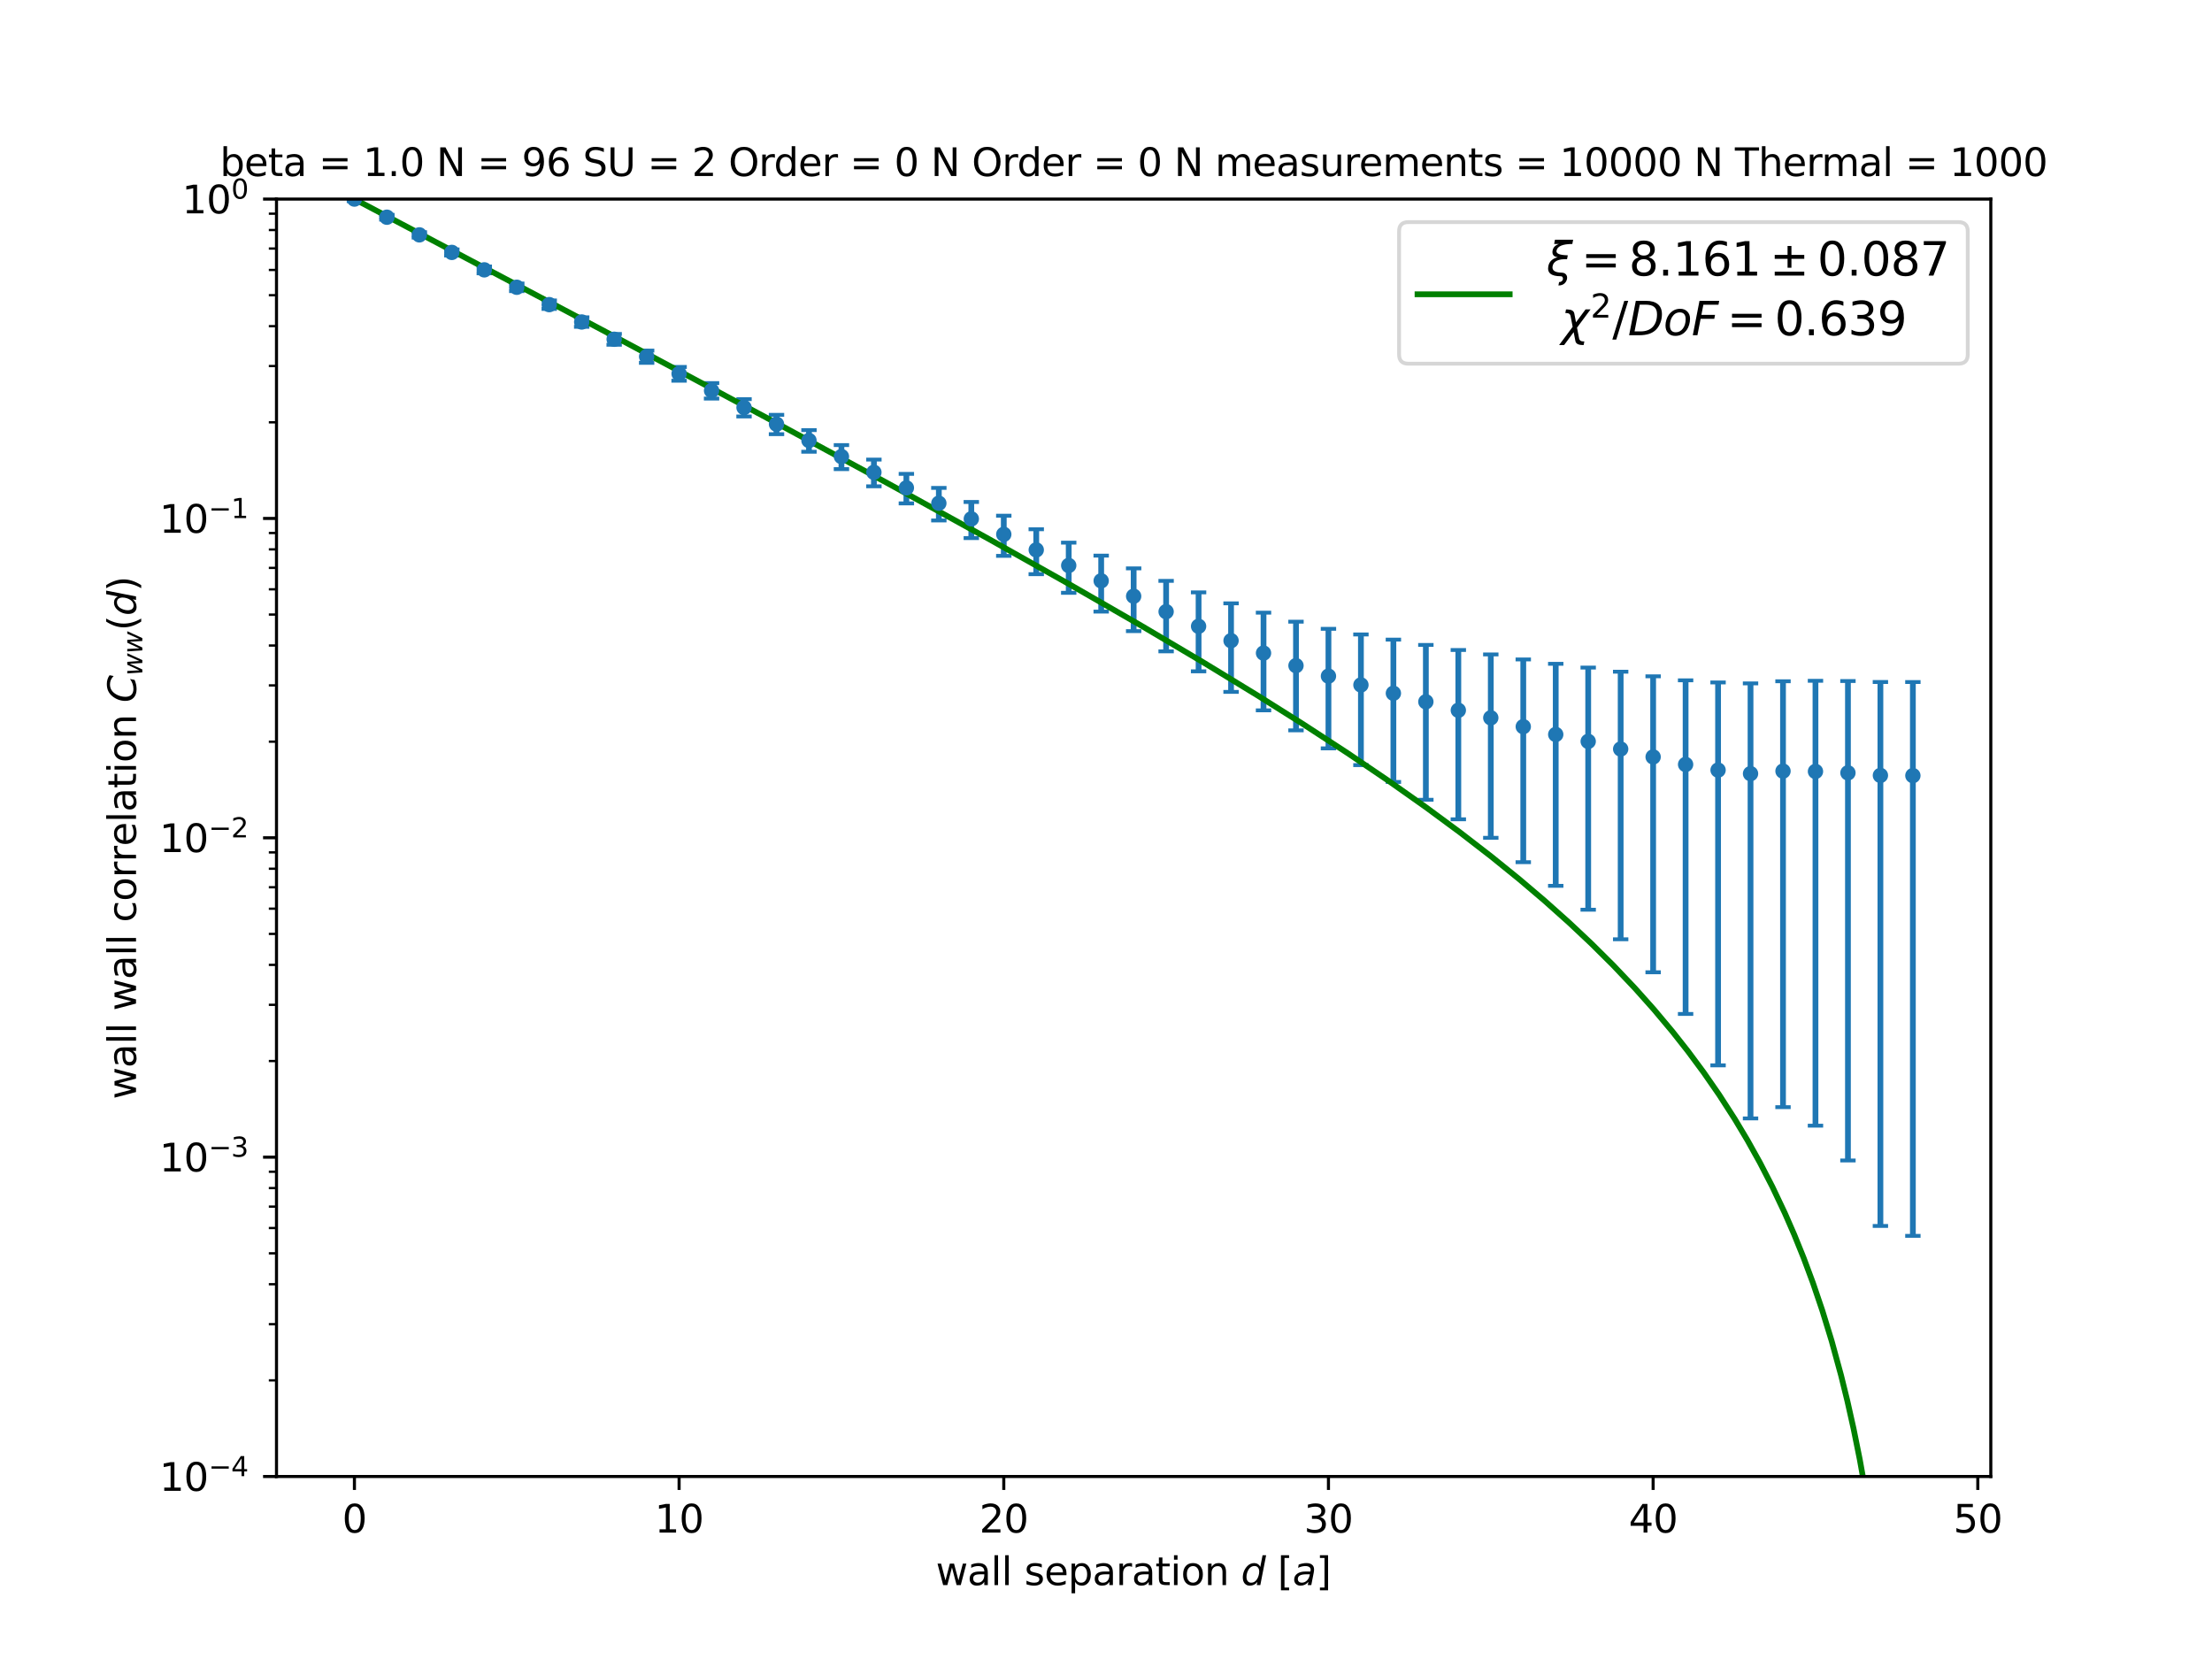 <?xml version="1.0" encoding="utf-8" standalone="no"?>
<!DOCTYPE svg PUBLIC "-//W3C//DTD SVG 1.1//EN"
  "http://www.w3.org/Graphics/SVG/1.1/DTD/svg11.dtd">
<svg height="432pt" version="1.1" viewBox="0 0 576 432" width="576pt" xmlns="http://www.w3.org/2000/svg" xmlns:xlink="http://www.w3.org/1999/xlink">
 <defs>
  <style type="text/css">*{stroke-linecap:butt;stroke-linejoin:round;}</style>
 </defs>
 <g id="figure_1">
  <g id="patch_1">
   <path d="M 0 432 
L 576 432 
L 576 0 
L 0 0 
z
" style="fill:#ffffff;"/>
  </g>
  <g id="axes_1">
   <g id="patch_2">
    <path d="M 72 384.48 
L 518.4 384.48 
L 518.4 51.84 
L 72 51.84 
z
" style="fill:#ffffff;"/>
   </g>
   <g id="matplotlib.axis_1">
    <g id="xtick_1">
     <g id="line2d_1">
      <defs>
       <path d="M 0 0 
L 0 3.5 
" id="m9ba082699e" style="stroke:#000000;stroke-width:0.8;"/>
      </defs>
      <g>
       <use style="stroke:#000000;stroke-width:0.8;" x="92.291" xlink:href="#m9ba082699e" y="384.48"/>
      </g>
     </g>
     <g id="text_1">
      <!-- 0 -->
      <g transform="translate(89.11 399.078)scale(0.1 -0.1)">
       <defs>
        <path d="M 2034 4250 
Q 1547 4250 1301 3770 
Q 1056 3291 1056 2328 
Q 1056 1369 1301 889 
Q 1547 409 2034 409 
Q 2525 409 2770 889 
Q 3016 1369 3016 2328 
Q 3016 3291 2770 3770 
Q 2525 4250 2034 4250 
z
M 2034 4750 
Q 2819 4750 3233 4129 
Q 3647 3509 3647 2328 
Q 3647 1150 3233 529 
Q 2819 -91 2034 -91 
Q 1250 -91 836 529 
Q 422 1150 422 2328 
Q 422 3509 836 4129 
Q 1250 4750 2034 4750 
z
" id="DejaVuSans-30" transform="scale(0.016)"/>
       </defs>
       <use xlink:href="#DejaVuSans-30"/>
      </g>
     </g>
    </g>
    <g id="xtick_2">
     <g id="line2d_2">
      <g>
       <use style="stroke:#000000;stroke-width:0.8;" x="176.836" xlink:href="#m9ba082699e" y="384.48"/>
      </g>
     </g>
     <g id="text_2">
      <!-- 10 -->
      <g transform="translate(170.474 399.078)scale(0.1 -0.1)">
       <defs>
        <path d="M 794 531 
L 1825 531 
L 1825 4091 
L 703 3866 
L 703 4441 
L 1819 4666 
L 2450 4666 
L 2450 531 
L 3481 531 
L 3481 0 
L 794 0 
L 794 531 
z
" id="DejaVuSans-31" transform="scale(0.016)"/>
       </defs>
       <use xlink:href="#DejaVuSans-31"/>
       <use x="63.623" xlink:href="#DejaVuSans-30"/>
      </g>
     </g>
    </g>
    <g id="xtick_3">
     <g id="line2d_3">
      <g>
       <use style="stroke:#000000;stroke-width:0.8;" x="261.382" xlink:href="#m9ba082699e" y="384.48"/>
      </g>
     </g>
     <g id="text_3">
      <!-- 20 -->
      <g transform="translate(255.019 399.078)scale(0.1 -0.1)">
       <defs>
        <path d="M 1228 531 
L 3431 531 
L 3431 0 
L 469 0 
L 469 531 
Q 828 903 1448 1529 
Q 2069 2156 2228 2338 
Q 2531 2678 2651 2914 
Q 2772 3150 2772 3378 
Q 2772 3750 2511 3984 
Q 2250 4219 1831 4219 
Q 1534 4219 1204 4116 
Q 875 4013 500 3803 
L 500 4441 
Q 881 4594 1212 4672 
Q 1544 4750 1819 4750 
Q 2544 4750 2975 4387 
Q 3406 4025 3406 3419 
Q 3406 3131 3298 2873 
Q 3191 2616 2906 2266 
Q 2828 2175 2409 1742 
Q 1991 1309 1228 531 
z
" id="DejaVuSans-32" transform="scale(0.016)"/>
       </defs>
       <use xlink:href="#DejaVuSans-32"/>
       <use x="63.623" xlink:href="#DejaVuSans-30"/>
      </g>
     </g>
    </g>
    <g id="xtick_4">
     <g id="line2d_4">
      <g>
       <use style="stroke:#000000;stroke-width:0.8;" x="345.927" xlink:href="#m9ba082699e" y="384.48"/>
      </g>
     </g>
     <g id="text_4">
      <!-- 30 -->
      <g transform="translate(339.565 399.078)scale(0.1 -0.1)">
       <defs>
        <path d="M 2597 2516 
Q 3050 2419 3304 2112 
Q 3559 1806 3559 1356 
Q 3559 666 3084 287 
Q 2609 -91 1734 -91 
Q 1441 -91 1130 -33 
Q 819 25 488 141 
L 488 750 
Q 750 597 1062 519 
Q 1375 441 1716 441 
Q 2309 441 2620 675 
Q 2931 909 2931 1356 
Q 2931 1769 2642 2001 
Q 2353 2234 1838 2234 
L 1294 2234 
L 1294 2753 
L 1863 2753 
Q 2328 2753 2575 2939 
Q 2822 3125 2822 3475 
Q 2822 3834 2567 4026 
Q 2313 4219 1838 4219 
Q 1578 4219 1281 4162 
Q 984 4106 628 3988 
L 628 4550 
Q 988 4650 1302 4700 
Q 1616 4750 1894 4750 
Q 2613 4750 3031 4423 
Q 3450 4097 3450 3541 
Q 3450 3153 3228 2886 
Q 3006 2619 2597 2516 
z
" id="DejaVuSans-33" transform="scale(0.016)"/>
       </defs>
       <use xlink:href="#DejaVuSans-33"/>
       <use x="63.623" xlink:href="#DejaVuSans-30"/>
      </g>
     </g>
    </g>
    <g id="xtick_5">
     <g id="line2d_5">
      <g>
       <use style="stroke:#000000;stroke-width:0.8;" x="430.473" xlink:href="#m9ba082699e" y="384.48"/>
      </g>
     </g>
     <g id="text_5">
      <!-- 40 -->
      <g transform="translate(424.11 399.078)scale(0.1 -0.1)">
       <defs>
        <path d="M 2419 4116 
L 825 1625 
L 2419 1625 
L 2419 4116 
z
M 2253 4666 
L 3047 4666 
L 3047 1625 
L 3713 1625 
L 3713 1100 
L 3047 1100 
L 3047 0 
L 2419 0 
L 2419 1100 
L 313 1100 
L 313 1709 
L 2253 4666 
z
" id="DejaVuSans-34" transform="scale(0.016)"/>
       </defs>
       <use xlink:href="#DejaVuSans-34"/>
       <use x="63.623" xlink:href="#DejaVuSans-30"/>
      </g>
     </g>
    </g>
    <g id="xtick_6">
     <g id="line2d_6">
      <g>
       <use style="stroke:#000000;stroke-width:0.8;" x="515.018" xlink:href="#m9ba082699e" y="384.48"/>
      </g>
     </g>
     <g id="text_6">
      <!-- 50 -->
      <g transform="translate(508.656 399.078)scale(0.1 -0.1)">
       <defs>
        <path d="M 691 4666 
L 3169 4666 
L 3169 4134 
L 1269 4134 
L 1269 2991 
Q 1406 3038 1543 3061 
Q 1681 3084 1819 3084 
Q 2600 3084 3056 2656 
Q 3513 2228 3513 1497 
Q 3513 744 3044 326 
Q 2575 -91 1722 -91 
Q 1428 -91 1123 -41 
Q 819 9 494 109 
L 494 744 
Q 775 591 1075 516 
Q 1375 441 1709 441 
Q 2250 441 2565 725 
Q 2881 1009 2881 1497 
Q 2881 1984 2565 2268 
Q 2250 2553 1709 2553 
Q 1456 2553 1204 2497 
Q 953 2441 691 2322 
L 691 4666 
z
" id="DejaVuSans-35" transform="scale(0.016)"/>
       </defs>
       <use xlink:href="#DejaVuSans-35"/>
       <use x="63.623" xlink:href="#DejaVuSans-30"/>
      </g>
     </g>
    </g>
    <g id="text_7">
     <!-- wall separation $d$ [$a$] -->
     <g transform="translate(243.7 412.758)scale(0.1 -0.1)">
      <defs>
       <path d="M 269 3500 
L 844 3500 
L 1563 769 
L 2278 3500 
L 2956 3500 
L 3675 769 
L 4391 3500 
L 4966 3500 
L 4050 0 
L 3372 0 
L 2619 2869 
L 1863 0 
L 1184 0 
L 269 3500 
z
" id="DejaVuSans-77" transform="scale(0.016)"/>
       <path d="M 2194 1759 
Q 1497 1759 1228 1600 
Q 959 1441 959 1056 
Q 959 750 1161 570 
Q 1363 391 1709 391 
Q 2188 391 2477 730 
Q 2766 1069 2766 1631 
L 2766 1759 
L 2194 1759 
z
M 3341 1997 
L 3341 0 
L 2766 0 
L 2766 531 
Q 2569 213 2275 61 
Q 1981 -91 1556 -91 
Q 1019 -91 701 211 
Q 384 513 384 1019 
Q 384 1609 779 1909 
Q 1175 2209 1959 2209 
L 2766 2209 
L 2766 2266 
Q 2766 2663 2505 2880 
Q 2244 3097 1772 3097 
Q 1472 3097 1187 3025 
Q 903 2953 641 2809 
L 641 3341 
Q 956 3463 1253 3523 
Q 1550 3584 1831 3584 
Q 2591 3584 2966 3190 
Q 3341 2797 3341 1997 
z
" id="DejaVuSans-61" transform="scale(0.016)"/>
       <path d="M 603 4863 
L 1178 4863 
L 1178 0 
L 603 0 
L 603 4863 
z
" id="DejaVuSans-6c" transform="scale(0.016)"/>
       <path id="DejaVuSans-20" transform="scale(0.016)"/>
       <path d="M 2834 3397 
L 2834 2853 
Q 2591 2978 2328 3040 
Q 2066 3103 1784 3103 
Q 1356 3103 1142 2972 
Q 928 2841 928 2578 
Q 928 2378 1081 2264 
Q 1234 2150 1697 2047 
L 1894 2003 
Q 2506 1872 2764 1633 
Q 3022 1394 3022 966 
Q 3022 478 2636 193 
Q 2250 -91 1575 -91 
Q 1294 -91 989 -36 
Q 684 19 347 128 
L 347 722 
Q 666 556 975 473 
Q 1284 391 1588 391 
Q 1994 391 2212 530 
Q 2431 669 2431 922 
Q 2431 1156 2273 1281 
Q 2116 1406 1581 1522 
L 1381 1569 
Q 847 1681 609 1914 
Q 372 2147 372 2553 
Q 372 3047 722 3315 
Q 1072 3584 1716 3584 
Q 2034 3584 2315 3537 
Q 2597 3491 2834 3397 
z
" id="DejaVuSans-73" transform="scale(0.016)"/>
       <path d="M 3597 1894 
L 3597 1613 
L 953 1613 
Q 991 1019 1311 708 
Q 1631 397 2203 397 
Q 2534 397 2845 478 
Q 3156 559 3463 722 
L 3463 178 
Q 3153 47 2828 -22 
Q 2503 -91 2169 -91 
Q 1331 -91 842 396 
Q 353 884 353 1716 
Q 353 2575 817 3079 
Q 1281 3584 2069 3584 
Q 2775 3584 3186 3129 
Q 3597 2675 3597 1894 
z
M 3022 2063 
Q 3016 2534 2758 2815 
Q 2500 3097 2075 3097 
Q 1594 3097 1305 2825 
Q 1016 2553 972 2059 
L 3022 2063 
z
" id="DejaVuSans-65" transform="scale(0.016)"/>
       <path d="M 1159 525 
L 1159 -1331 
L 581 -1331 
L 581 3500 
L 1159 3500 
L 1159 2969 
Q 1341 3281 1617 3432 
Q 1894 3584 2278 3584 
Q 2916 3584 3314 3078 
Q 3713 2572 3713 1747 
Q 3713 922 3314 415 
Q 2916 -91 2278 -91 
Q 1894 -91 1617 61 
Q 1341 213 1159 525 
z
M 3116 1747 
Q 3116 2381 2855 2742 
Q 2594 3103 2138 3103 
Q 1681 3103 1420 2742 
Q 1159 2381 1159 1747 
Q 1159 1113 1420 752 
Q 1681 391 2138 391 
Q 2594 391 2855 752 
Q 3116 1113 3116 1747 
z
" id="DejaVuSans-70" transform="scale(0.016)"/>
       <path d="M 2631 2963 
Q 2534 3019 2420 3045 
Q 2306 3072 2169 3072 
Q 1681 3072 1420 2755 
Q 1159 2438 1159 1844 
L 1159 0 
L 581 0 
L 581 3500 
L 1159 3500 
L 1159 2956 
Q 1341 3275 1631 3429 
Q 1922 3584 2338 3584 
Q 2397 3584 2469 3576 
Q 2541 3569 2628 3553 
L 2631 2963 
z
" id="DejaVuSans-72" transform="scale(0.016)"/>
       <path d="M 1172 4494 
L 1172 3500 
L 2356 3500 
L 2356 3053 
L 1172 3053 
L 1172 1153 
Q 1172 725 1289 603 
Q 1406 481 1766 481 
L 2356 481 
L 2356 0 
L 1766 0 
Q 1100 0 847 248 
Q 594 497 594 1153 
L 594 3053 
L 172 3053 
L 172 3500 
L 594 3500 
L 594 4494 
L 1172 4494 
z
" id="DejaVuSans-74" transform="scale(0.016)"/>
       <path d="M 603 3500 
L 1178 3500 
L 1178 0 
L 603 0 
L 603 3500 
z
M 603 4863 
L 1178 4863 
L 1178 4134 
L 603 4134 
L 603 4863 
z
" id="DejaVuSans-69" transform="scale(0.016)"/>
       <path d="M 1959 3097 
Q 1497 3097 1228 2736 
Q 959 2375 959 1747 
Q 959 1119 1226 758 
Q 1494 397 1959 397 
Q 2419 397 2687 759 
Q 2956 1122 2956 1747 
Q 2956 2369 2687 2733 
Q 2419 3097 1959 3097 
z
M 1959 3584 
Q 2709 3584 3137 3096 
Q 3566 2609 3566 1747 
Q 3566 888 3137 398 
Q 2709 -91 1959 -91 
Q 1206 -91 779 398 
Q 353 888 353 1747 
Q 353 2609 779 3096 
Q 1206 3584 1959 3584 
z
" id="DejaVuSans-6f" transform="scale(0.016)"/>
       <path d="M 3513 2113 
L 3513 0 
L 2938 0 
L 2938 2094 
Q 2938 2591 2744 2837 
Q 2550 3084 2163 3084 
Q 1697 3084 1428 2787 
Q 1159 2491 1159 1978 
L 1159 0 
L 581 0 
L 581 3500 
L 1159 3500 
L 1159 2956 
Q 1366 3272 1645 3428 
Q 1925 3584 2291 3584 
Q 2894 3584 3203 3211 
Q 3513 2838 3513 2113 
z
" id="DejaVuSans-6e" transform="scale(0.016)"/>
       <path d="M 2675 525 
Q 2444 222 2128 65 
Q 1813 -91 1428 -91 
Q 903 -91 598 267 
Q 294 625 294 1247 
Q 294 1766 478 2236 
Q 663 2706 1013 3078 
Q 1244 3325 1534 3454 
Q 1825 3584 2144 3584 
Q 2481 3584 2739 3421 
Q 2997 3259 3138 2956 
L 3513 4863 
L 4091 4863 
L 3144 0 
L 2566 0 
L 2675 525 
z
M 891 1350 
Q 891 897 1095 644 
Q 1300 391 1663 391 
Q 1931 391 2161 520 
Q 2391 650 2566 903 
Q 2750 1166 2856 1509 
Q 2963 1853 2963 2188 
Q 2963 2622 2758 2865 
Q 2553 3109 2194 3109 
Q 1922 3109 1687 2981 
Q 1453 2853 1288 2613 
Q 1106 2353 998 2009 
Q 891 1666 891 1350 
z
" id="DejaVuSans-Oblique-64" transform="scale(0.016)"/>
       <path d="M 550 4863 
L 1875 4863 
L 1875 4416 
L 1125 4416 
L 1125 -397 
L 1875 -397 
L 1875 -844 
L 550 -844 
L 550 4863 
z
" id="DejaVuSans-5b" transform="scale(0.016)"/>
       <path d="M 3438 1997 
L 3047 0 
L 2472 0 
L 2578 531 
Q 2325 219 2001 64 
Q 1678 -91 1281 -91 
Q 834 -91 548 182 
Q 263 456 263 884 
Q 263 1497 752 1853 
Q 1241 2209 2100 2209 
L 2900 2209 
L 2931 2363 
Q 2938 2388 2941 2417 
Q 2944 2447 2944 2509 
Q 2944 2788 2717 2942 
Q 2491 3097 2081 3097 
Q 1800 3097 1504 3025 
Q 1209 2953 897 2809 
L 997 3341 
Q 1322 3463 1633 3523 
Q 1944 3584 2234 3584 
Q 2853 3584 3176 3315 
Q 3500 3047 3500 2534 
Q 3500 2431 3484 2292 
Q 3469 2153 3438 1997 
z
M 2816 1759 
L 2241 1759 
Q 1534 1759 1195 1570 
Q 856 1381 856 984 
Q 856 709 1029 553 
Q 1203 397 1509 397 
Q 1978 397 2328 733 
Q 2678 1069 2791 1631 
L 2816 1759 
z
" id="DejaVuSans-Oblique-61" transform="scale(0.016)"/>
       <path d="M 1947 4863 
L 1947 -844 
L 622 -844 
L 622 -397 
L 1369 -397 
L 1369 4416 
L 622 4416 
L 622 4863 
L 1947 4863 
z
" id="DejaVuSans-5d" transform="scale(0.016)"/>
      </defs>
      <use transform="translate(0 0.016)" xlink:href="#DejaVuSans-77"/>
      <use transform="translate(81.787 0.016)" xlink:href="#DejaVuSans-61"/>
      <use transform="translate(143.066 0.016)" xlink:href="#DejaVuSans-6c"/>
      <use transform="translate(170.85 0.016)" xlink:href="#DejaVuSans-6c"/>
      <use transform="translate(198.633 0.016)" xlink:href="#DejaVuSans-20"/>
      <use transform="translate(230.42 0.016)" xlink:href="#DejaVuSans-73"/>
      <use transform="translate(282.52 0.016)" xlink:href="#DejaVuSans-65"/>
      <use transform="translate(344.043 0.016)" xlink:href="#DejaVuSans-70"/>
      <use transform="translate(407.52 0.016)" xlink:href="#DejaVuSans-61"/>
      <use transform="translate(468.799 0.016)" xlink:href="#DejaVuSans-72"/>
      <use transform="translate(509.912 0.016)" xlink:href="#DejaVuSans-61"/>
      <use transform="translate(571.191 0.016)" xlink:href="#DejaVuSans-74"/>
      <use transform="translate(610.4 0.016)" xlink:href="#DejaVuSans-69"/>
      <use transform="translate(638.184 0.016)" xlink:href="#DejaVuSans-6f"/>
      <use transform="translate(699.365 0.016)" xlink:href="#DejaVuSans-6e"/>
      <use transform="translate(762.744 0.016)" xlink:href="#DejaVuSans-20"/>
      <use transform="translate(794.531 0.016)" xlink:href="#DejaVuSans-Oblique-64"/>
      <use transform="translate(858.008 0.016)" xlink:href="#DejaVuSans-20"/>
      <use transform="translate(889.795 0.016)" xlink:href="#DejaVuSans-5b"/>
      <use transform="translate(928.809 0.016)" xlink:href="#DejaVuSans-Oblique-61"/>
      <use transform="translate(990.088 0.016)" xlink:href="#DejaVuSans-5d"/>
     </g>
    </g>
   </g>
   <g id="matplotlib.axis_2">
    <g id="ytick_1">
     <g id="line2d_7">
      <defs>
       <path d="M 0 0 
L -3.5 0 
" id="ma979e697f9" style="stroke:#000000;stroke-width:0.8;"/>
      </defs>
      <g>
       <use style="stroke:#000000;stroke-width:0.8;" x="72" xlink:href="#ma979e697f9" y="384.48"/>
      </g>
     </g>
     <g id="text_8">
      <!-- $\mathdefault{10^{-4}}$ -->
      <g transform="translate(41.5 388.279)scale(0.1 -0.1)">
       <defs>
        <path d="M 678 2272 
L 4684 2272 
L 4684 1741 
L 678 1741 
L 678 2272 
z
" id="DejaVuSans-2212" transform="scale(0.016)"/>
       </defs>
       <use transform="translate(0 0.684)" xlink:href="#DejaVuSans-31"/>
       <use transform="translate(63.623 0.684)" xlink:href="#DejaVuSans-30"/>
       <use transform="translate(128.203 38.966)scale(0.7)" xlink:href="#DejaVuSans-2212"/>
       <use transform="translate(186.855 38.966)scale(0.7)" xlink:href="#DejaVuSans-34"/>
      </g>
     </g>
    </g>
    <g id="ytick_2">
     <g id="line2d_8">
      <g>
       <use style="stroke:#000000;stroke-width:0.8;" x="72" xlink:href="#ma979e697f9" y="301.32"/>
      </g>
     </g>
     <g id="text_9">
      <!-- $\mathdefault{10^{-3}}$ -->
      <g transform="translate(41.5 305.119)scale(0.1 -0.1)">
       <use transform="translate(0 0.766)" xlink:href="#DejaVuSans-31"/>
       <use transform="translate(63.623 0.766)" xlink:href="#DejaVuSans-30"/>
       <use transform="translate(128.203 39.047)scale(0.7)" xlink:href="#DejaVuSans-2212"/>
       <use transform="translate(186.855 39.047)scale(0.7)" xlink:href="#DejaVuSans-33"/>
      </g>
     </g>
    </g>
    <g id="ytick_3">
     <g id="line2d_9">
      <g>
       <use style="stroke:#000000;stroke-width:0.8;" x="72" xlink:href="#ma979e697f9" y="218.16"/>
      </g>
     </g>
     <g id="text_10">
      <!-- $\mathdefault{10^{-2}}$ -->
      <g transform="translate(41.5 221.959)scale(0.1 -0.1)">
       <use transform="translate(0 0.766)" xlink:href="#DejaVuSans-31"/>
       <use transform="translate(63.623 0.766)" xlink:href="#DejaVuSans-30"/>
       <use transform="translate(128.203 39.047)scale(0.7)" xlink:href="#DejaVuSans-2212"/>
       <use transform="translate(186.855 39.047)scale(0.7)" xlink:href="#DejaVuSans-32"/>
      </g>
     </g>
    </g>
    <g id="ytick_4">
     <g id="line2d_10">
      <g>
       <use style="stroke:#000000;stroke-width:0.8;" x="72" xlink:href="#ma979e697f9" y="135"/>
      </g>
     </g>
     <g id="text_11">
      <!-- $\mathdefault{10^{-1}}$ -->
      <g transform="translate(41.5 138.799)scale(0.1 -0.1)">
       <use transform="translate(0 0.684)" xlink:href="#DejaVuSans-31"/>
       <use transform="translate(63.623 0.684)" xlink:href="#DejaVuSans-30"/>
       <use transform="translate(128.203 38.966)scale(0.7)" xlink:href="#DejaVuSans-2212"/>
       <use transform="translate(186.855 38.966)scale(0.7)" xlink:href="#DejaVuSans-31"/>
      </g>
     </g>
    </g>
    <g id="ytick_5">
     <g id="line2d_11">
      <g>
       <use style="stroke:#000000;stroke-width:0.8;" x="72" xlink:href="#ma979e697f9" y="51.84"/>
      </g>
     </g>
     <g id="text_12">
      <!-- $\mathdefault{10^{0}}$ -->
      <g transform="translate(47.4 55.639)scale(0.1 -0.1)">
       <use transform="translate(0 0.766)" xlink:href="#DejaVuSans-31"/>
       <use transform="translate(63.623 0.766)" xlink:href="#DejaVuSans-30"/>
       <use transform="translate(128.203 39.047)scale(0.7)" xlink:href="#DejaVuSans-30"/>
      </g>
     </g>
    </g>
    <g id="ytick_6">
     <g id="line2d_12">
      <defs>
       <path d="M 0 0 
L -2 0 
" id="m8257e47ff7" style="stroke:#000000;stroke-width:0.6;"/>
      </defs>
      <g>
       <use style="stroke:#000000;stroke-width:0.6;" x="72" xlink:href="#m8257e47ff7" y="359.446"/>
      </g>
     </g>
    </g>
    <g id="ytick_7">
     <g id="line2d_13">
      <g>
       <use style="stroke:#000000;stroke-width:0.6;" x="72" xlink:href="#m8257e47ff7" y="344.803"/>
      </g>
     </g>
    </g>
    <g id="ytick_8">
     <g id="line2d_14">
      <g>
       <use style="stroke:#000000;stroke-width:0.6;" x="72" xlink:href="#m8257e47ff7" y="334.413"/>
      </g>
     </g>
    </g>
    <g id="ytick_9">
     <g id="line2d_15">
      <g>
       <use style="stroke:#000000;stroke-width:0.6;" x="72" xlink:href="#m8257e47ff7" y="326.354"/>
      </g>
     </g>
    </g>
    <g id="ytick_10">
     <g id="line2d_16">
      <g>
       <use style="stroke:#000000;stroke-width:0.6;" x="72" xlink:href="#m8257e47ff7" y="319.769"/>
      </g>
     </g>
    </g>
    <g id="ytick_11">
     <g id="line2d_17">
      <g>
       <use style="stroke:#000000;stroke-width:0.6;" x="72" xlink:href="#m8257e47ff7" y="314.202"/>
      </g>
     </g>
    </g>
    <g id="ytick_12">
     <g id="line2d_18">
      <g>
       <use style="stroke:#000000;stroke-width:0.6;" x="72" xlink:href="#m8257e47ff7" y="309.379"/>
      </g>
     </g>
    </g>
    <g id="ytick_13">
     <g id="line2d_19">
      <g>
       <use style="stroke:#000000;stroke-width:0.6;" x="72" xlink:href="#m8257e47ff7" y="305.125"/>
      </g>
     </g>
    </g>
    <g id="ytick_14">
     <g id="line2d_20">
      <g>
       <use style="stroke:#000000;stroke-width:0.6;" x="72" xlink:href="#m8257e47ff7" y="276.286"/>
      </g>
     </g>
    </g>
    <g id="ytick_15">
     <g id="line2d_21">
      <g>
       <use style="stroke:#000000;stroke-width:0.6;" x="72" xlink:href="#m8257e47ff7" y="261.643"/>
      </g>
     </g>
    </g>
    <g id="ytick_16">
     <g id="line2d_22">
      <g>
       <use style="stroke:#000000;stroke-width:0.6;" x="72" xlink:href="#m8257e47ff7" y="251.253"/>
      </g>
     </g>
    </g>
    <g id="ytick_17">
     <g id="line2d_23">
      <g>
       <use style="stroke:#000000;stroke-width:0.6;" x="72" xlink:href="#m8257e47ff7" y="243.194"/>
      </g>
     </g>
    </g>
    <g id="ytick_18">
     <g id="line2d_24">
      <g>
       <use style="stroke:#000000;stroke-width:0.6;" x="72" xlink:href="#m8257e47ff7" y="236.609"/>
      </g>
     </g>
    </g>
    <g id="ytick_19">
     <g id="line2d_25">
      <g>
       <use style="stroke:#000000;stroke-width:0.6;" x="72" xlink:href="#m8257e47ff7" y="231.042"/>
      </g>
     </g>
    </g>
    <g id="ytick_20">
     <g id="line2d_26">
      <g>
       <use style="stroke:#000000;stroke-width:0.6;" x="72" xlink:href="#m8257e47ff7" y="226.219"/>
      </g>
     </g>
    </g>
    <g id="ytick_21">
     <g id="line2d_27">
      <g>
       <use style="stroke:#000000;stroke-width:0.6;" x="72" xlink:href="#m8257e47ff7" y="221.965"/>
      </g>
     </g>
    </g>
    <g id="ytick_22">
     <g id="line2d_28">
      <g>
       <use style="stroke:#000000;stroke-width:0.6;" x="72" xlink:href="#m8257e47ff7" y="193.126"/>
      </g>
     </g>
    </g>
    <g id="ytick_23">
     <g id="line2d_29">
      <g>
       <use style="stroke:#000000;stroke-width:0.6;" x="72" xlink:href="#m8257e47ff7" y="178.483"/>
      </g>
     </g>
    </g>
    <g id="ytick_24">
     <g id="line2d_30">
      <g>
       <use style="stroke:#000000;stroke-width:0.6;" x="72" xlink:href="#m8257e47ff7" y="168.093"/>
      </g>
     </g>
    </g>
    <g id="ytick_25">
     <g id="line2d_31">
      <g>
       <use style="stroke:#000000;stroke-width:0.6;" x="72" xlink:href="#m8257e47ff7" y="160.034"/>
      </g>
     </g>
    </g>
    <g id="ytick_26">
     <g id="line2d_32">
      <g>
       <use style="stroke:#000000;stroke-width:0.6;" x="72" xlink:href="#m8257e47ff7" y="153.449"/>
      </g>
     </g>
    </g>
    <g id="ytick_27">
     <g id="line2d_33">
      <g>
       <use style="stroke:#000000;stroke-width:0.6;" x="72" xlink:href="#m8257e47ff7" y="147.882"/>
      </g>
     </g>
    </g>
    <g id="ytick_28">
     <g id="line2d_34">
      <g>
       <use style="stroke:#000000;stroke-width:0.6;" x="72" xlink:href="#m8257e47ff7" y="143.059"/>
      </g>
     </g>
    </g>
    <g id="ytick_29">
     <g id="line2d_35">
      <g>
       <use style="stroke:#000000;stroke-width:0.6;" x="72" xlink:href="#m8257e47ff7" y="138.805"/>
      </g>
     </g>
    </g>
    <g id="ytick_30">
     <g id="line2d_36">
      <g>
       <use style="stroke:#000000;stroke-width:0.6;" x="72" xlink:href="#m8257e47ff7" y="109.966"/>
      </g>
     </g>
    </g>
    <g id="ytick_31">
     <g id="line2d_37">
      <g>
       <use style="stroke:#000000;stroke-width:0.6;" x="72" xlink:href="#m8257e47ff7" y="95.323"/>
      </g>
     </g>
    </g>
    <g id="ytick_32">
     <g id="line2d_38">
      <g>
       <use style="stroke:#000000;stroke-width:0.6;" x="72" xlink:href="#m8257e47ff7" y="84.933"/>
      </g>
     </g>
    </g>
    <g id="ytick_33">
     <g id="line2d_39">
      <g>
       <use style="stroke:#000000;stroke-width:0.6;" x="72" xlink:href="#m8257e47ff7" y="76.874"/>
      </g>
     </g>
    </g>
    <g id="ytick_34">
     <g id="line2d_40">
      <g>
       <use style="stroke:#000000;stroke-width:0.6;" x="72" xlink:href="#m8257e47ff7" y="70.289"/>
      </g>
     </g>
    </g>
    <g id="ytick_35">
     <g id="line2d_41">
      <g>
       <use style="stroke:#000000;stroke-width:0.6;" x="72" xlink:href="#m8257e47ff7" y="64.722"/>
      </g>
     </g>
    </g>
    <g id="ytick_36">
     <g id="line2d_42">
      <g>
       <use style="stroke:#000000;stroke-width:0.6;" x="72" xlink:href="#m8257e47ff7" y="59.899"/>
      </g>
     </g>
    </g>
    <g id="ytick_37">
     <g id="line2d_43">
      <g>
       <use style="stroke:#000000;stroke-width:0.6;" x="72" xlink:href="#m8257e47ff7" y="55.645"/>
      </g>
     </g>
    </g>
    <g id="text_13">
     <!-- wall wall correlation $C_{ww}(d)$ -->
     <g transform="translate(35.42 286.26)rotate(-90)scale(0.1 -0.1)">
      <defs>
       <path d="M 3122 3366 
L 3122 2828 
Q 2878 2963 2633 3030 
Q 2388 3097 2138 3097 
Q 1578 3097 1268 2742 
Q 959 2388 959 1747 
Q 959 1106 1268 751 
Q 1578 397 2138 397 
Q 2388 397 2633 464 
Q 2878 531 3122 666 
L 3122 134 
Q 2881 22 2623 -34 
Q 2366 -91 2075 -91 
Q 1284 -91 818 406 
Q 353 903 353 1747 
Q 353 2603 823 3093 
Q 1294 3584 2113 3584 
Q 2378 3584 2631 3529 
Q 2884 3475 3122 3366 
z
" id="DejaVuSans-63" transform="scale(0.016)"/>
       <path d="M 4447 4306 
L 4319 3641 
Q 4019 3944 3683 4091 
Q 3347 4238 2956 4238 
Q 2422 4238 2017 3981 
Q 1613 3725 1319 3200 
Q 1131 2863 1032 2486 
Q 934 2109 934 1728 
Q 934 1091 1264 756 
Q 1594 422 2222 422 
Q 2656 422 3056 561 
Q 3456 700 3834 978 
L 3688 231 
Q 3316 72 2936 -9 
Q 2556 -91 2175 -91 
Q 1278 -91 773 396 
Q 269 884 269 1753 
Q 269 2309 461 2846 
Q 653 3384 1013 3828 
Q 1394 4300 1883 4525 
Q 2372 4750 3022 4750 
Q 3422 4750 3780 4639 
Q 4138 4528 4447 4306 
z
" id="DejaVuSans-Oblique-43" transform="scale(0.016)"/>
       <path d="M 544 3500 
L 1113 3500 
L 1259 684 
L 2566 3500 
L 3231 3500 
L 3425 684 
L 4666 3500 
L 5241 3500 
L 3641 0 
L 2969 0 
L 2797 2900 
L 1459 0 
L 781 0 
L 544 3500 
z
" id="DejaVuSans-Oblique-77" transform="scale(0.016)"/>
       <path d="M 1984 4856 
Q 1566 4138 1362 3434 
Q 1159 2731 1159 2009 
Q 1159 1288 1364 580 
Q 1569 -128 1984 -844 
L 1484 -844 
Q 1016 -109 783 600 
Q 550 1309 550 2009 
Q 550 2706 781 3412 
Q 1013 4119 1484 4856 
L 1984 4856 
z
" id="DejaVuSans-28" transform="scale(0.016)"/>
       <path d="M 513 4856 
L 1013 4856 
Q 1481 4119 1714 3412 
Q 1947 2706 1947 2009 
Q 1947 1309 1714 600 
Q 1481 -109 1013 -844 
L 513 -844 
Q 928 -128 1133 580 
Q 1338 1288 1338 2009 
Q 1338 2731 1133 3434 
Q 928 4138 513 4856 
z
" id="DejaVuSans-29" transform="scale(0.016)"/>
      </defs>
      <use transform="translate(0 0.016)" xlink:href="#DejaVuSans-77"/>
      <use transform="translate(81.787 0.016)" xlink:href="#DejaVuSans-61"/>
      <use transform="translate(143.066 0.016)" xlink:href="#DejaVuSans-6c"/>
      <use transform="translate(170.85 0.016)" xlink:href="#DejaVuSans-6c"/>
      <use transform="translate(198.633 0.016)" xlink:href="#DejaVuSans-20"/>
      <use transform="translate(230.42 0.016)" xlink:href="#DejaVuSans-77"/>
      <use transform="translate(312.207 0.016)" xlink:href="#DejaVuSans-61"/>
      <use transform="translate(373.486 0.016)" xlink:href="#DejaVuSans-6c"/>
      <use transform="translate(401.27 0.016)" xlink:href="#DejaVuSans-6c"/>
      <use transform="translate(429.053 0.016)" xlink:href="#DejaVuSans-20"/>
      <use transform="translate(460.84 0.016)" xlink:href="#DejaVuSans-63"/>
      <use transform="translate(515.82 0.016)" xlink:href="#DejaVuSans-6f"/>
      <use transform="translate(577.002 0.016)" xlink:href="#DejaVuSans-72"/>
      <use transform="translate(618.115 0.016)" xlink:href="#DejaVuSans-72"/>
      <use transform="translate(659.229 0.016)" xlink:href="#DejaVuSans-65"/>
      <use transform="translate(720.752 0.016)" xlink:href="#DejaVuSans-6c"/>
      <use transform="translate(748.535 0.016)" xlink:href="#DejaVuSans-61"/>
      <use transform="translate(809.814 0.016)" xlink:href="#DejaVuSans-74"/>
      <use transform="translate(849.023 0.016)" xlink:href="#DejaVuSans-69"/>
      <use transform="translate(876.807 0.016)" xlink:href="#DejaVuSans-6f"/>
      <use transform="translate(937.988 0.016)" xlink:href="#DejaVuSans-6e"/>
      <use transform="translate(1001.367 0.016)" xlink:href="#DejaVuSans-20"/>
      <use transform="translate(1033.154 0.016)" xlink:href="#DejaVuSans-Oblique-43"/>
      <use transform="translate(1102.979 -16.391)scale(0.7)" xlink:href="#DejaVuSans-Oblique-77"/>
      <use transform="translate(1160.229 -16.391)scale(0.7)" xlink:href="#DejaVuSans-Oblique-77"/>
      <use transform="translate(1220.215 0.016)" xlink:href="#DejaVuSans-28"/>
      <use transform="translate(1259.229 0.016)" xlink:href="#DejaVuSans-Oblique-64"/>
      <use transform="translate(1322.705 0.016)" xlink:href="#DejaVuSans-29"/>
     </g>
    </g>
   </g>
   <g id="LineCollection_1">
    <path clip-path="url(#pe803e4eb27)" d="M 92.291 52.389 
L 92.291 51.299 
" style="fill:none;stroke:#1f77b4;stroke-width:1.5;"/>
    <path clip-path="url(#pe803e4eb27)" d="M 100.745 57.188 
L 100.745 55.947 
" style="fill:none;stroke:#1f77b4;stroke-width:1.5;"/>
    <path clip-path="url(#pe803e4eb27)" d="M 109.2 61.866 
L 109.2 60.464 
" style="fill:none;stroke:#1f77b4;stroke-width:1.5;"/>
    <path clip-path="url(#pe803e4eb27)" d="M 117.655 66.525 
L 117.655 64.946 
" style="fill:none;stroke:#1f77b4;stroke-width:1.5;"/>
    <path clip-path="url(#pe803e4eb27)" d="M 126.109 71.166 
L 126.109 69.392 
" style="fill:none;stroke:#1f77b4;stroke-width:1.5;"/>
    <path clip-path="url(#pe803e4eb27)" d="M 134.564 75.81 
L 134.564 73.823 
" style="fill:none;stroke:#1f77b4;stroke-width:1.5;"/>
    <path clip-path="url(#pe803e4eb27)" d="M 143.018 80.453 
L 143.018 78.233 
" style="fill:none;stroke:#1f77b4;stroke-width:1.5;"/>
    <path clip-path="url(#pe803e4eb27)" d="M 151.473 85.108 
L 151.473 82.626 
" style="fill:none;stroke:#1f77b4;stroke-width:1.5;"/>
    <path clip-path="url(#pe803e4eb27)" d="M 159.927 89.771 
L 159.927 86.967 
" style="fill:none;stroke:#1f77b4;stroke-width:1.5;"/>
    <path clip-path="url(#pe803e4eb27)" d="M 168.382 94.48 
L 168.382 91.296 
" style="fill:none;stroke:#1f77b4;stroke-width:1.5;"/>
    <path clip-path="url(#pe803e4eb27)" d="M 176.836 99.139 
L 176.836 95.554 
" style="fill:none;stroke:#1f77b4;stroke-width:1.5;"/>
    <path clip-path="url(#pe803e4eb27)" d="M 185.291 103.787 
L 185.291 99.761 
" style="fill:none;stroke:#1f77b4;stroke-width:1.5;"/>
    <path clip-path="url(#pe803e4eb27)" d="M 193.745 108.45 
L 193.745 103.932 
" style="fill:none;stroke:#1f77b4;stroke-width:1.5;"/>
    <path clip-path="url(#pe803e4eb27)" d="M 202.2 113.058 
L 202.2 108.016 
" style="fill:none;stroke:#1f77b4;stroke-width:1.5;"/>
    <path clip-path="url(#pe803e4eb27)" d="M 210.655 117.628 
L 210.655 111.996 
" style="fill:none;stroke:#1f77b4;stroke-width:1.5;"/>
    <path clip-path="url(#pe803e4eb27)" d="M 219.109 122.158 
L 219.109 115.896 
" style="fill:none;stroke:#1f77b4;stroke-width:1.5;"/>
    <path clip-path="url(#pe803e4eb27)" d="M 227.564 126.635 
L 227.564 119.678 
" style="fill:none;stroke:#1f77b4;stroke-width:1.5;"/>
    <path clip-path="url(#pe803e4eb27)" d="M 236.018 131.082 
L 236.018 123.396 
" style="fill:none;stroke:#1f77b4;stroke-width:1.5;"/>
    <path clip-path="url(#pe803e4eb27)" d="M 244.473 135.526 
L 244.473 127.054 
" style="fill:none;stroke:#1f77b4;stroke-width:1.5;"/>
    <path clip-path="url(#pe803e4eb27)" d="M 252.927 140.113 
L 252.927 130.713 
" style="fill:none;stroke:#1f77b4;stroke-width:1.5;"/>
    <path clip-path="url(#pe803e4eb27)" d="M 261.382 144.745 
L 261.382 134.293 
" style="fill:none;stroke:#1f77b4;stroke-width:1.5;"/>
    <path clip-path="url(#pe803e4eb27)" d="M 269.836 149.513 
L 269.836 137.822 
" style="fill:none;stroke:#1f77b4;stroke-width:1.5;"/>
    <path clip-path="url(#pe803e4eb27)" d="M 278.291 154.367 
L 278.291 141.309 
" style="fill:none;stroke:#1f77b4;stroke-width:1.5;"/>
    <path clip-path="url(#pe803e4eb27)" d="M 286.745 159.265 
L 286.745 144.685 
" style="fill:none;stroke:#1f77b4;stroke-width:1.5;"/>
    <path clip-path="url(#pe803e4eb27)" d="M 295.2 164.338 
L 295.2 148 
" style="fill:none;stroke:#1f77b4;stroke-width:1.5;"/>
    <path clip-path="url(#pe803e4eb27)" d="M 303.655 169.608 
L 303.655 151.254 
" style="fill:none;stroke:#1f77b4;stroke-width:1.5;"/>
    <path clip-path="url(#pe803e4eb27)" d="M 312.109 174.813 
L 312.109 154.249 
" style="fill:none;stroke:#1f77b4;stroke-width:1.5;"/>
    <path clip-path="url(#pe803e4eb27)" d="M 320.564 180.161 
L 320.564 157.113 
" style="fill:none;stroke:#1f77b4;stroke-width:1.5;"/>
    <path clip-path="url(#pe803e4eb27)" d="M 329.018 184.97 
L 329.018 159.537 
" style="fill:none;stroke:#1f77b4;stroke-width:1.5;"/>
    <path clip-path="url(#pe803e4eb27)" d="M 337.473 190.183 
L 337.473 161.884 
" style="fill:none;stroke:#1f77b4;stroke-width:1.5;"/>
    <path clip-path="url(#pe803e4eb27)" d="M 345.927 194.872 
L 345.927 163.75 
" style="fill:none;stroke:#1f77b4;stroke-width:1.5;"/>
    <path clip-path="url(#pe803e4eb27)" d="M 354.382 199.236 
L 354.382 165.212 
" style="fill:none;stroke:#1f77b4;stroke-width:1.5;"/>
    <path clip-path="url(#pe803e4eb27)" d="M 362.836 203.614 
L 362.836 166.555 
" style="fill:none;stroke:#1f77b4;stroke-width:1.5;"/>
    <path clip-path="url(#pe803e4eb27)" d="M 371.291 208.256 
L 371.291 167.934 
" style="fill:none;stroke:#1f77b4;stroke-width:1.5;"/>
    <path clip-path="url(#pe803e4eb27)" d="M 379.745 213.345 
L 379.745 169.263 
" style="fill:none;stroke:#1f77b4;stroke-width:1.5;"/>
    <path clip-path="url(#pe803e4eb27)" d="M 388.2 218.172 
L 388.2 170.418 
" style="fill:none;stroke:#1f77b4;stroke-width:1.5;"/>
    <path clip-path="url(#pe803e4eb27)" d="M 396.655 224.512 
L 396.655 171.718 
" style="fill:none;stroke:#1f77b4;stroke-width:1.5;"/>
    <path clip-path="url(#pe803e4eb27)" d="M 405.109 230.674 
L 405.109 172.857 
" style="fill:none;stroke:#1f77b4;stroke-width:1.5;"/>
    <path clip-path="url(#pe803e4eb27)" d="M 413.564 236.891 
L 413.564 173.831 
" style="fill:none;stroke:#1f77b4;stroke-width:1.5;"/>
    <path clip-path="url(#pe803e4eb27)" d="M 422.018 244.579 
L 422.018 174.908 
" style="fill:none;stroke:#1f77b4;stroke-width:1.5;"/>
    <path clip-path="url(#pe803e4eb27)" d="M 430.473 253.18 
L 430.473 176.11 
" style="fill:none;stroke:#1f77b4;stroke-width:1.5;"/>
    <path clip-path="url(#pe803e4eb27)" d="M 438.927 264.033 
L 438.927 177.151 
" style="fill:none;stroke:#1f77b4;stroke-width:1.5;"/>
    <path clip-path="url(#pe803e4eb27)" d="M 447.382 277.417 
L 447.382 177.71 
" style="fill:none;stroke:#1f77b4;stroke-width:1.5;"/>
    <path clip-path="url(#pe803e4eb27)" d="M 455.836 291.232 
L 455.836 177.96 
" style="fill:none;stroke:#1f77b4;stroke-width:1.5;"/>
    <path clip-path="url(#pe803e4eb27)" d="M 464.291 288.305 
L 464.291 177.398 
" style="fill:none;stroke:#1f77b4;stroke-width:1.5;"/>
    <path clip-path="url(#pe803e4eb27)" d="M 472.745 293.117 
L 472.745 177.279 
" style="fill:none;stroke:#1f77b4;stroke-width:1.5;"/>
    <path clip-path="url(#pe803e4eb27)" d="M 481.2 302.187 
L 481.2 177.332 
" style="fill:none;stroke:#1f77b4;stroke-width:1.5;"/>
    <path clip-path="url(#pe803e4eb27)" d="M 489.655 319.231 
L 489.655 177.593 
" style="fill:none;stroke:#1f77b4;stroke-width:1.5;"/>
    <path clip-path="url(#pe803e4eb27)" d="M 498.109 321.82 
L 498.109 177.594 
" style="fill:none;stroke:#1f77b4;stroke-width:1.5;"/>
   </g>
   <g id="line2d_44">
    <defs>
     <path d="M 2 0 
L -2 -0 
" id="macdf57ab8a" style="stroke:#1f77b4;"/>
    </defs>
    <g clip-path="url(#pe803e4eb27)">
     <use style="fill:#1f77b4;stroke:#1f77b4;" x="92.291" xlink:href="#macdf57ab8a" y="52.389"/>
     <use style="fill:#1f77b4;stroke:#1f77b4;" x="100.745" xlink:href="#macdf57ab8a" y="57.188"/>
     <use style="fill:#1f77b4;stroke:#1f77b4;" x="109.2" xlink:href="#macdf57ab8a" y="61.866"/>
     <use style="fill:#1f77b4;stroke:#1f77b4;" x="117.655" xlink:href="#macdf57ab8a" y="66.525"/>
     <use style="fill:#1f77b4;stroke:#1f77b4;" x="126.109" xlink:href="#macdf57ab8a" y="71.166"/>
     <use style="fill:#1f77b4;stroke:#1f77b4;" x="134.564" xlink:href="#macdf57ab8a" y="75.81"/>
     <use style="fill:#1f77b4;stroke:#1f77b4;" x="143.018" xlink:href="#macdf57ab8a" y="80.453"/>
     <use style="fill:#1f77b4;stroke:#1f77b4;" x="151.473" xlink:href="#macdf57ab8a" y="85.108"/>
     <use style="fill:#1f77b4;stroke:#1f77b4;" x="159.927" xlink:href="#macdf57ab8a" y="89.771"/>
     <use style="fill:#1f77b4;stroke:#1f77b4;" x="168.382" xlink:href="#macdf57ab8a" y="94.48"/>
     <use style="fill:#1f77b4;stroke:#1f77b4;" x="176.836" xlink:href="#macdf57ab8a" y="99.139"/>
     <use style="fill:#1f77b4;stroke:#1f77b4;" x="185.291" xlink:href="#macdf57ab8a" y="103.787"/>
     <use style="fill:#1f77b4;stroke:#1f77b4;" x="193.745" xlink:href="#macdf57ab8a" y="108.45"/>
     <use style="fill:#1f77b4;stroke:#1f77b4;" x="202.2" xlink:href="#macdf57ab8a" y="113.058"/>
     <use style="fill:#1f77b4;stroke:#1f77b4;" x="210.655" xlink:href="#macdf57ab8a" y="117.628"/>
     <use style="fill:#1f77b4;stroke:#1f77b4;" x="219.109" xlink:href="#macdf57ab8a" y="122.158"/>
     <use style="fill:#1f77b4;stroke:#1f77b4;" x="227.564" xlink:href="#macdf57ab8a" y="126.635"/>
     <use style="fill:#1f77b4;stroke:#1f77b4;" x="236.018" xlink:href="#macdf57ab8a" y="131.082"/>
     <use style="fill:#1f77b4;stroke:#1f77b4;" x="244.473" xlink:href="#macdf57ab8a" y="135.526"/>
     <use style="fill:#1f77b4;stroke:#1f77b4;" x="252.927" xlink:href="#macdf57ab8a" y="140.113"/>
     <use style="fill:#1f77b4;stroke:#1f77b4;" x="261.382" xlink:href="#macdf57ab8a" y="144.745"/>
     <use style="fill:#1f77b4;stroke:#1f77b4;" x="269.836" xlink:href="#macdf57ab8a" y="149.513"/>
     <use style="fill:#1f77b4;stroke:#1f77b4;" x="278.291" xlink:href="#macdf57ab8a" y="154.367"/>
     <use style="fill:#1f77b4;stroke:#1f77b4;" x="286.745" xlink:href="#macdf57ab8a" y="159.265"/>
     <use style="fill:#1f77b4;stroke:#1f77b4;" x="295.2" xlink:href="#macdf57ab8a" y="164.338"/>
     <use style="fill:#1f77b4;stroke:#1f77b4;" x="303.655" xlink:href="#macdf57ab8a" y="169.608"/>
     <use style="fill:#1f77b4;stroke:#1f77b4;" x="312.109" xlink:href="#macdf57ab8a" y="174.813"/>
     <use style="fill:#1f77b4;stroke:#1f77b4;" x="320.564" xlink:href="#macdf57ab8a" y="180.161"/>
     <use style="fill:#1f77b4;stroke:#1f77b4;" x="329.018" xlink:href="#macdf57ab8a" y="184.97"/>
     <use style="fill:#1f77b4;stroke:#1f77b4;" x="337.473" xlink:href="#macdf57ab8a" y="190.183"/>
     <use style="fill:#1f77b4;stroke:#1f77b4;" x="345.927" xlink:href="#macdf57ab8a" y="194.872"/>
     <use style="fill:#1f77b4;stroke:#1f77b4;" x="354.382" xlink:href="#macdf57ab8a" y="199.236"/>
     <use style="fill:#1f77b4;stroke:#1f77b4;" x="362.836" xlink:href="#macdf57ab8a" y="203.614"/>
     <use style="fill:#1f77b4;stroke:#1f77b4;" x="371.291" xlink:href="#macdf57ab8a" y="208.256"/>
     <use style="fill:#1f77b4;stroke:#1f77b4;" x="379.745" xlink:href="#macdf57ab8a" y="213.345"/>
     <use style="fill:#1f77b4;stroke:#1f77b4;" x="388.2" xlink:href="#macdf57ab8a" y="218.172"/>
     <use style="fill:#1f77b4;stroke:#1f77b4;" x="396.655" xlink:href="#macdf57ab8a" y="224.512"/>
     <use style="fill:#1f77b4;stroke:#1f77b4;" x="405.109" xlink:href="#macdf57ab8a" y="230.674"/>
     <use style="fill:#1f77b4;stroke:#1f77b4;" x="413.564" xlink:href="#macdf57ab8a" y="236.891"/>
     <use style="fill:#1f77b4;stroke:#1f77b4;" x="422.018" xlink:href="#macdf57ab8a" y="244.579"/>
     <use style="fill:#1f77b4;stroke:#1f77b4;" x="430.473" xlink:href="#macdf57ab8a" y="253.18"/>
     <use style="fill:#1f77b4;stroke:#1f77b4;" x="438.927" xlink:href="#macdf57ab8a" y="264.033"/>
     <use style="fill:#1f77b4;stroke:#1f77b4;" x="447.382" xlink:href="#macdf57ab8a" y="277.417"/>
     <use style="fill:#1f77b4;stroke:#1f77b4;" x="455.836" xlink:href="#macdf57ab8a" y="291.232"/>
     <use style="fill:#1f77b4;stroke:#1f77b4;" x="464.291" xlink:href="#macdf57ab8a" y="288.305"/>
     <use style="fill:#1f77b4;stroke:#1f77b4;" x="472.745" xlink:href="#macdf57ab8a" y="293.117"/>
     <use style="fill:#1f77b4;stroke:#1f77b4;" x="481.2" xlink:href="#macdf57ab8a" y="302.187"/>
     <use style="fill:#1f77b4;stroke:#1f77b4;" x="489.655" xlink:href="#macdf57ab8a" y="319.231"/>
     <use style="fill:#1f77b4;stroke:#1f77b4;" x="498.109" xlink:href="#macdf57ab8a" y="321.82"/>
    </g>
   </g>
   <g id="line2d_45">
    <g clip-path="url(#pe803e4eb27)">
     <use style="fill:#1f77b4;stroke:#1f77b4;" x="92.291" xlink:href="#macdf57ab8a" y="51.299"/>
     <use style="fill:#1f77b4;stroke:#1f77b4;" x="100.745" xlink:href="#macdf57ab8a" y="55.947"/>
     <use style="fill:#1f77b4;stroke:#1f77b4;" x="109.2" xlink:href="#macdf57ab8a" y="60.464"/>
     <use style="fill:#1f77b4;stroke:#1f77b4;" x="117.655" xlink:href="#macdf57ab8a" y="64.946"/>
     <use style="fill:#1f77b4;stroke:#1f77b4;" x="126.109" xlink:href="#macdf57ab8a" y="69.392"/>
     <use style="fill:#1f77b4;stroke:#1f77b4;" x="134.564" xlink:href="#macdf57ab8a" y="73.823"/>
     <use style="fill:#1f77b4;stroke:#1f77b4;" x="143.018" xlink:href="#macdf57ab8a" y="78.233"/>
     <use style="fill:#1f77b4;stroke:#1f77b4;" x="151.473" xlink:href="#macdf57ab8a" y="82.626"/>
     <use style="fill:#1f77b4;stroke:#1f77b4;" x="159.927" xlink:href="#macdf57ab8a" y="86.967"/>
     <use style="fill:#1f77b4;stroke:#1f77b4;" x="168.382" xlink:href="#macdf57ab8a" y="91.296"/>
     <use style="fill:#1f77b4;stroke:#1f77b4;" x="176.836" xlink:href="#macdf57ab8a" y="95.554"/>
     <use style="fill:#1f77b4;stroke:#1f77b4;" x="185.291" xlink:href="#macdf57ab8a" y="99.761"/>
     <use style="fill:#1f77b4;stroke:#1f77b4;" x="193.745" xlink:href="#macdf57ab8a" y="103.932"/>
     <use style="fill:#1f77b4;stroke:#1f77b4;" x="202.2" xlink:href="#macdf57ab8a" y="108.016"/>
     <use style="fill:#1f77b4;stroke:#1f77b4;" x="210.655" xlink:href="#macdf57ab8a" y="111.996"/>
     <use style="fill:#1f77b4;stroke:#1f77b4;" x="219.109" xlink:href="#macdf57ab8a" y="115.896"/>
     <use style="fill:#1f77b4;stroke:#1f77b4;" x="227.564" xlink:href="#macdf57ab8a" y="119.678"/>
     <use style="fill:#1f77b4;stroke:#1f77b4;" x="236.018" xlink:href="#macdf57ab8a" y="123.396"/>
     <use style="fill:#1f77b4;stroke:#1f77b4;" x="244.473" xlink:href="#macdf57ab8a" y="127.054"/>
     <use style="fill:#1f77b4;stroke:#1f77b4;" x="252.927" xlink:href="#macdf57ab8a" y="130.713"/>
     <use style="fill:#1f77b4;stroke:#1f77b4;" x="261.382" xlink:href="#macdf57ab8a" y="134.293"/>
     <use style="fill:#1f77b4;stroke:#1f77b4;" x="269.836" xlink:href="#macdf57ab8a" y="137.822"/>
     <use style="fill:#1f77b4;stroke:#1f77b4;" x="278.291" xlink:href="#macdf57ab8a" y="141.309"/>
     <use style="fill:#1f77b4;stroke:#1f77b4;" x="286.745" xlink:href="#macdf57ab8a" y="144.685"/>
     <use style="fill:#1f77b4;stroke:#1f77b4;" x="295.2" xlink:href="#macdf57ab8a" y="148"/>
     <use style="fill:#1f77b4;stroke:#1f77b4;" x="303.655" xlink:href="#macdf57ab8a" y="151.254"/>
     <use style="fill:#1f77b4;stroke:#1f77b4;" x="312.109" xlink:href="#macdf57ab8a" y="154.249"/>
     <use style="fill:#1f77b4;stroke:#1f77b4;" x="320.564" xlink:href="#macdf57ab8a" y="157.113"/>
     <use style="fill:#1f77b4;stroke:#1f77b4;" x="329.018" xlink:href="#macdf57ab8a" y="159.537"/>
     <use style="fill:#1f77b4;stroke:#1f77b4;" x="337.473" xlink:href="#macdf57ab8a" y="161.884"/>
     <use style="fill:#1f77b4;stroke:#1f77b4;" x="345.927" xlink:href="#macdf57ab8a" y="163.75"/>
     <use style="fill:#1f77b4;stroke:#1f77b4;" x="354.382" xlink:href="#macdf57ab8a" y="165.212"/>
     <use style="fill:#1f77b4;stroke:#1f77b4;" x="362.836" xlink:href="#macdf57ab8a" y="166.555"/>
     <use style="fill:#1f77b4;stroke:#1f77b4;" x="371.291" xlink:href="#macdf57ab8a" y="167.934"/>
     <use style="fill:#1f77b4;stroke:#1f77b4;" x="379.745" xlink:href="#macdf57ab8a" y="169.263"/>
     <use style="fill:#1f77b4;stroke:#1f77b4;" x="388.2" xlink:href="#macdf57ab8a" y="170.418"/>
     <use style="fill:#1f77b4;stroke:#1f77b4;" x="396.655" xlink:href="#macdf57ab8a" y="171.718"/>
     <use style="fill:#1f77b4;stroke:#1f77b4;" x="405.109" xlink:href="#macdf57ab8a" y="172.857"/>
     <use style="fill:#1f77b4;stroke:#1f77b4;" x="413.564" xlink:href="#macdf57ab8a" y="173.831"/>
     <use style="fill:#1f77b4;stroke:#1f77b4;" x="422.018" xlink:href="#macdf57ab8a" y="174.908"/>
     <use style="fill:#1f77b4;stroke:#1f77b4;" x="430.473" xlink:href="#macdf57ab8a" y="176.11"/>
     <use style="fill:#1f77b4;stroke:#1f77b4;" x="438.927" xlink:href="#macdf57ab8a" y="177.151"/>
     <use style="fill:#1f77b4;stroke:#1f77b4;" x="447.382" xlink:href="#macdf57ab8a" y="177.71"/>
     <use style="fill:#1f77b4;stroke:#1f77b4;" x="455.836" xlink:href="#macdf57ab8a" y="177.96"/>
     <use style="fill:#1f77b4;stroke:#1f77b4;" x="464.291" xlink:href="#macdf57ab8a" y="177.398"/>
     <use style="fill:#1f77b4;stroke:#1f77b4;" x="472.745" xlink:href="#macdf57ab8a" y="177.279"/>
     <use style="fill:#1f77b4;stroke:#1f77b4;" x="481.2" xlink:href="#macdf57ab8a" y="177.332"/>
     <use style="fill:#1f77b4;stroke:#1f77b4;" x="489.655" xlink:href="#macdf57ab8a" y="177.593"/>
     <use style="fill:#1f77b4;stroke:#1f77b4;" x="498.109" xlink:href="#macdf57ab8a" y="177.594"/>
    </g>
   </g>
   <g id="line2d_46">
    <path clip-path="url(#pe803e4eb27)" d="M 92.291 51.84 
L 156.539 85.78 
L 199.642 108.79 
L 231.359 125.958 
L 257.383 140.291 
L 278.528 152.18 
L 297.233 162.95 
L 313.498 172.577 
L 327.324 181.009 
L 339.523 188.689 
L 350.909 196.11 
L 361.481 203.269 
L 371.24 210.157 
L 380.186 216.755 
L 388.319 223.037 
L 395.638 228.966 
L 402.144 234.494 
L 408.65 240.305 
L 414.343 245.662 
L 420.036 251.316 
L 425.729 257.315 
L 430.608 262.781 
L 435.488 268.597 
L 439.554 273.754 
L 443.62 279.24 
L 447.687 285.109 
L 451.753 291.429 
L 455.006 296.868 
L 458.259 302.705 
L 461.512 309.013 
L 464.765 315.88 
L 467.205 321.468 
L 469.645 327.499 
L 472.085 334.056 
L 474.524 341.243 
L 476.964 349.199 
L 479.404 358.116 
L 481.031 364.724 
L 482.657 371.987 
L 484.284 380.051 
L 485.91 389.118 
L 487.537 399.478 
L 489.163 411.565 
L 490.79 426.076 
L 491.451 433 
L 491.451 433 
" style="fill:none;stroke:#008000;stroke-linecap:square;stroke-width:1.5;"/>
   </g>
   <g id="line2d_47">
    <defs>
     <path d="M 0 1.5 
C 0.398 1.5 0.779 1.342 1.061 1.061 
C 1.342 0.779 1.5 0.398 1.5 0 
C 1.5 -0.398 1.342 -0.779 1.061 -1.061 
C 0.779 -1.342 0.398 -1.5 0 -1.5 
C -0.398 -1.5 -0.779 -1.342 -1.061 -1.061 
C -1.342 -0.779 -1.5 -0.398 -1.5 0 
C -1.5 0.398 -1.342 0.779 -1.061 1.061 
C -0.779 1.342 -0.398 1.5 0 1.5 
z
" id="m5432a60226" style="stroke:#1f77b4;"/>
    </defs>
    <g clip-path="url(#pe803e4eb27)">
     <use style="fill:#1f77b4;stroke:#1f77b4;" x="92.291" xlink:href="#m5432a60226" y="51.84"/>
     <use style="fill:#1f77b4;stroke:#1f77b4;" x="100.745" xlink:href="#m5432a60226" y="56.562"/>
     <use style="fill:#1f77b4;stroke:#1f77b4;" x="109.2" xlink:href="#m5432a60226" y="61.158"/>
     <use style="fill:#1f77b4;stroke:#1f77b4;" x="117.655" xlink:href="#m5432a60226" y="65.727"/>
     <use style="fill:#1f77b4;stroke:#1f77b4;" x="126.109" xlink:href="#m5432a60226" y="70.268"/>
     <use style="fill:#1f77b4;stroke:#1f77b4;" x="134.564" xlink:href="#m5432a60226" y="74.803"/>
     <use style="fill:#1f77b4;stroke:#1f77b4;" x="143.018" xlink:href="#m5432a60226" y="79.326"/>
     <use style="fill:#1f77b4;stroke:#1f77b4;" x="151.473" xlink:href="#m5432a60226" y="83.845"/>
     <use style="fill:#1f77b4;stroke:#1f77b4;" x="159.927" xlink:href="#m5432a60226" y="88.342"/>
     <use style="fill:#1f77b4;stroke:#1f77b4;" x="168.382" xlink:href="#m5432a60226" y="92.853"/>
     <use style="fill:#1f77b4;stroke:#1f77b4;" x="176.836" xlink:href="#m5432a60226" y="97.302"/>
     <use style="fill:#1f77b4;stroke:#1f77b4;" x="185.291" xlink:href="#m5432a60226" y="101.718"/>
     <use style="fill:#1f77b4;stroke:#1f77b4;" x="193.745" xlink:href="#m5432a60226" y="106.12"/>
     <use style="fill:#1f77b4;stroke:#1f77b4;" x="202.2" xlink:href="#m5432a60226" y="110.449"/>
     <use style="fill:#1f77b4;stroke:#1f77b4;" x="210.655" xlink:href="#m5432a60226" y="114.702"/>
     <use style="fill:#1f77b4;stroke:#1f77b4;" x="219.109" xlink:href="#m5432a60226" y="118.891"/>
     <use style="fill:#1f77b4;stroke:#1f77b4;" x="227.564" xlink:href="#m5432a60226" y="122.989"/>
     <use style="fill:#1f77b4;stroke:#1f77b4;" x="236.018" xlink:href="#m5432a60226" y="127.035"/>
     <use style="fill:#1f77b4;stroke:#1f77b4;" x="244.473" xlink:href="#m5432a60226" y="131.042"/>
     <use style="fill:#1f77b4;stroke:#1f77b4;" x="252.927" xlink:href="#m5432a60226" y="135.108"/>
     <use style="fill:#1f77b4;stroke:#1f77b4;" x="261.382" xlink:href="#m5432a60226" y="139.142"/>
     <use style="fill:#1f77b4;stroke:#1f77b4;" x="269.836" xlink:href="#m5432a60226" y="143.196"/>
     <use style="fill:#1f77b4;stroke:#1f77b4;" x="278.291" xlink:href="#m5432a60226" y="147.251"/>
     <use style="fill:#1f77b4;stroke:#1f77b4;" x="286.745" xlink:href="#m5432a60226" y="151.244"/>
     <use style="fill:#1f77b4;stroke:#1f77b4;" x="295.2" xlink:href="#m5432a60226" y="155.253"/>
     <use style="fill:#1f77b4;stroke:#1f77b4;" x="303.655" xlink:href="#m5432a60226" y="159.277"/>
     <use style="fill:#1f77b4;stroke:#1f77b4;" x="312.109" xlink:href="#m5432a60226" y="163.087"/>
     <use style="fill:#1f77b4;stroke:#1f77b4;" x="320.564" xlink:href="#m5432a60226" y="166.829"/>
     <use style="fill:#1f77b4;stroke:#1f77b4;" x="329.018" xlink:href="#m5432a60226" y="170.06"/>
     <use style="fill:#1f77b4;stroke:#1f77b4;" x="337.473" xlink:href="#m5432a60226" y="173.33"/>
     <use style="fill:#1f77b4;stroke:#1f77b4;" x="345.927" xlink:href="#m5432a60226" y="176.058"/>
     <use style="fill:#1f77b4;stroke:#1f77b4;" x="354.382" xlink:href="#m5432a60226" y="178.357"/>
     <use style="fill:#1f77b4;stroke:#1f77b4;" x="362.836" xlink:href="#m5432a60226" y="180.526"/>
     <use style="fill:#1f77b4;stroke:#1f77b4;" x="371.291" xlink:href="#m5432a60226" y="182.738"/>
     <use style="fill:#1f77b4;stroke:#1f77b4;" x="379.745" xlink:href="#m5432a60226" y="184.958"/>
     <use style="fill:#1f77b4;stroke:#1f77b4;" x="388.2" xlink:href="#m5432a60226" y="186.918"/>
     <use style="fill:#1f77b4;stroke:#1f77b4;" x="396.655" xlink:href="#m5432a60226" y="189.221"/>
     <use style="fill:#1f77b4;stroke:#1f77b4;" x="405.109" xlink:href="#m5432a60226" y="191.254"/>
     <use style="fill:#1f77b4;stroke:#1f77b4;" x="413.564" xlink:href="#m5432a60226" y="193.057"/>
     <use style="fill:#1f77b4;stroke:#1f77b4;" x="422.018" xlink:href="#m5432a60226" y="195.043"/>
     <use style="fill:#1f77b4;stroke:#1f77b4;" x="430.473" xlink:href="#m5432a60226" y="197.103"/>
     <use style="fill:#1f77b4;stroke:#1f77b4;" x="438.927" xlink:href="#m5432a60226" y="199.066"/>
     <use style="fill:#1f77b4;stroke:#1f77b4;" x="447.382" xlink:href="#m5432a60226" y="200.529"/>
     <use style="fill:#1f77b4;stroke:#1f77b4;" x="455.836" xlink:href="#m5432a60226" y="201.458"/>
     <use style="fill:#1f77b4;stroke:#1f77b4;" x="464.291" xlink:href="#m5432a60226" y="200.794"/>
     <use style="fill:#1f77b4;stroke:#1f77b4;" x="472.745" xlink:href="#m5432a60226" y="200.88"/>
     <use style="fill:#1f77b4;stroke:#1f77b4;" x="481.2" xlink:href="#m5432a60226" y="201.245"/>
     <use style="fill:#1f77b4;stroke:#1f77b4;" x="489.655" xlink:href="#m5432a60226" y="201.918"/>
     <use style="fill:#1f77b4;stroke:#1f77b4;" x="498.109" xlink:href="#m5432a60226" y="201.968"/>
    </g>
   </g>
   <g id="patch_3">
    <path d="M 72 384.48 
L 72 51.84 
" style="fill:none;stroke:#000000;stroke-linecap:square;stroke-linejoin:miter;stroke-width:0.8;"/>
   </g>
   <g id="patch_4">
    <path d="M 518.4 384.48 
L 518.4 51.84 
" style="fill:none;stroke:#000000;stroke-linecap:square;stroke-linejoin:miter;stroke-width:0.8;"/>
   </g>
   <g id="patch_5">
    <path d="M 72 384.48 
L 518.4 384.48 
" style="fill:none;stroke:#000000;stroke-linecap:square;stroke-linejoin:miter;stroke-width:0.8;"/>
   </g>
   <g id="patch_6">
    <path d="M 72 51.84 
L 518.4 51.84 
" style="fill:none;stroke:#000000;stroke-linecap:square;stroke-linejoin:miter;stroke-width:0.8;"/>
   </g>
   <g id="text_14">
    <!-- beta = 1.0 N = 96 SU = 2 Order = 0 N Order = 0 N measurements = 10000 N Thermal = 1000 -->
    <g transform="translate(57.267 45.84)scale(0.1 -0.1)">
     <defs>
      <path d="M 3116 1747 
Q 3116 2381 2855 2742 
Q 2594 3103 2138 3103 
Q 1681 3103 1420 2742 
Q 1159 2381 1159 1747 
Q 1159 1113 1420 752 
Q 1681 391 2138 391 
Q 2594 391 2855 752 
Q 3116 1113 3116 1747 
z
M 1159 2969 
Q 1341 3281 1617 3432 
Q 1894 3584 2278 3584 
Q 2916 3584 3314 3078 
Q 3713 2572 3713 1747 
Q 3713 922 3314 415 
Q 2916 -91 2278 -91 
Q 1894 -91 1617 61 
Q 1341 213 1159 525 
L 1159 0 
L 581 0 
L 581 4863 
L 1159 4863 
L 1159 2969 
z
" id="DejaVuSans-62" transform="scale(0.016)"/>
      <path d="M 678 2906 
L 4684 2906 
L 4684 2381 
L 678 2381 
L 678 2906 
z
M 678 1631 
L 4684 1631 
L 4684 1100 
L 678 1100 
L 678 1631 
z
" id="DejaVuSans-3d" transform="scale(0.016)"/>
      <path d="M 684 794 
L 1344 794 
L 1344 0 
L 684 0 
L 684 794 
z
" id="DejaVuSans-2e" transform="scale(0.016)"/>
      <path d="M 628 4666 
L 1478 4666 
L 3547 763 
L 3547 4666 
L 4159 4666 
L 4159 0 
L 3309 0 
L 1241 3903 
L 1241 0 
L 628 0 
L 628 4666 
z
" id="DejaVuSans-4e" transform="scale(0.016)"/>
      <path d="M 703 97 
L 703 672 
Q 941 559 1184 500 
Q 1428 441 1663 441 
Q 2288 441 2617 861 
Q 2947 1281 2994 2138 
Q 2813 1869 2534 1725 
Q 2256 1581 1919 1581 
Q 1219 1581 811 2004 
Q 403 2428 403 3163 
Q 403 3881 828 4315 
Q 1253 4750 1959 4750 
Q 2769 4750 3195 4129 
Q 3622 3509 3622 2328 
Q 3622 1225 3098 567 
Q 2575 -91 1691 -91 
Q 1453 -91 1209 -44 
Q 966 3 703 97 
z
M 1959 2075 
Q 2384 2075 2632 2365 
Q 2881 2656 2881 3163 
Q 2881 3666 2632 3958 
Q 2384 4250 1959 4250 
Q 1534 4250 1286 3958 
Q 1038 3666 1038 3163 
Q 1038 2656 1286 2365 
Q 1534 2075 1959 2075 
z
" id="DejaVuSans-39" transform="scale(0.016)"/>
      <path d="M 2113 2584 
Q 1688 2584 1439 2293 
Q 1191 2003 1191 1497 
Q 1191 994 1439 701 
Q 1688 409 2113 409 
Q 2538 409 2786 701 
Q 3034 994 3034 1497 
Q 3034 2003 2786 2293 
Q 2538 2584 2113 2584 
z
M 3366 4563 
L 3366 3988 
Q 3128 4100 2886 4159 
Q 2644 4219 2406 4219 
Q 1781 4219 1451 3797 
Q 1122 3375 1075 2522 
Q 1259 2794 1537 2939 
Q 1816 3084 2150 3084 
Q 2853 3084 3261 2657 
Q 3669 2231 3669 1497 
Q 3669 778 3244 343 
Q 2819 -91 2113 -91 
Q 1303 -91 875 529 
Q 447 1150 447 2328 
Q 447 3434 972 4092 
Q 1497 4750 2381 4750 
Q 2619 4750 2861 4703 
Q 3103 4656 3366 4563 
z
" id="DejaVuSans-36" transform="scale(0.016)"/>
      <path d="M 3425 4513 
L 3425 3897 
Q 3066 4069 2747 4153 
Q 2428 4238 2131 4238 
Q 1616 4238 1336 4038 
Q 1056 3838 1056 3469 
Q 1056 3159 1242 3001 
Q 1428 2844 1947 2747 
L 2328 2669 
Q 3034 2534 3370 2195 
Q 3706 1856 3706 1288 
Q 3706 609 3251 259 
Q 2797 -91 1919 -91 
Q 1588 -91 1214 -16 
Q 841 59 441 206 
L 441 856 
Q 825 641 1194 531 
Q 1563 422 1919 422 
Q 2459 422 2753 634 
Q 3047 847 3047 1241 
Q 3047 1584 2836 1778 
Q 2625 1972 2144 2069 
L 1759 2144 
Q 1053 2284 737 2584 
Q 422 2884 422 3419 
Q 422 4038 858 4394 
Q 1294 4750 2059 4750 
Q 2388 4750 2728 4690 
Q 3069 4631 3425 4513 
z
" id="DejaVuSans-53" transform="scale(0.016)"/>
      <path d="M 556 4666 
L 1191 4666 
L 1191 1831 
Q 1191 1081 1462 751 
Q 1734 422 2344 422 
Q 2950 422 3222 751 
Q 3494 1081 3494 1831 
L 3494 4666 
L 4128 4666 
L 4128 1753 
Q 4128 841 3676 375 
Q 3225 -91 2344 -91 
Q 1459 -91 1007 375 
Q 556 841 556 1753 
L 556 4666 
z
" id="DejaVuSans-55" transform="scale(0.016)"/>
      <path d="M 2522 4238 
Q 1834 4238 1429 3725 
Q 1025 3213 1025 2328 
Q 1025 1447 1429 934 
Q 1834 422 2522 422 
Q 3209 422 3611 934 
Q 4013 1447 4013 2328 
Q 4013 3213 3611 3725 
Q 3209 4238 2522 4238 
z
M 2522 4750 
Q 3503 4750 4090 4092 
Q 4678 3434 4678 2328 
Q 4678 1225 4090 567 
Q 3503 -91 2522 -91 
Q 1538 -91 948 565 
Q 359 1222 359 2328 
Q 359 3434 948 4092 
Q 1538 4750 2522 4750 
z
" id="DejaVuSans-4f" transform="scale(0.016)"/>
      <path d="M 2906 2969 
L 2906 4863 
L 3481 4863 
L 3481 0 
L 2906 0 
L 2906 525 
Q 2725 213 2448 61 
Q 2172 -91 1784 -91 
Q 1150 -91 751 415 
Q 353 922 353 1747 
Q 353 2572 751 3078 
Q 1150 3584 1784 3584 
Q 2172 3584 2448 3432 
Q 2725 3281 2906 2969 
z
M 947 1747 
Q 947 1113 1208 752 
Q 1469 391 1925 391 
Q 2381 391 2643 752 
Q 2906 1113 2906 1747 
Q 2906 2381 2643 2742 
Q 2381 3103 1925 3103 
Q 1469 3103 1208 2742 
Q 947 2381 947 1747 
z
" id="DejaVuSans-64" transform="scale(0.016)"/>
      <path d="M 3328 2828 
Q 3544 3216 3844 3400 
Q 4144 3584 4550 3584 
Q 5097 3584 5394 3201 
Q 5691 2819 5691 2113 
L 5691 0 
L 5113 0 
L 5113 2094 
Q 5113 2597 4934 2840 
Q 4756 3084 4391 3084 
Q 3944 3084 3684 2787 
Q 3425 2491 3425 1978 
L 3425 0 
L 2847 0 
L 2847 2094 
Q 2847 2600 2669 2842 
Q 2491 3084 2119 3084 
Q 1678 3084 1418 2786 
Q 1159 2488 1159 1978 
L 1159 0 
L 581 0 
L 581 3500 
L 1159 3500 
L 1159 2956 
Q 1356 3278 1631 3431 
Q 1906 3584 2284 3584 
Q 2666 3584 2933 3390 
Q 3200 3197 3328 2828 
z
" id="DejaVuSans-6d" transform="scale(0.016)"/>
      <path d="M 544 1381 
L 544 3500 
L 1119 3500 
L 1119 1403 
Q 1119 906 1312 657 
Q 1506 409 1894 409 
Q 2359 409 2629 706 
Q 2900 1003 2900 1516 
L 2900 3500 
L 3475 3500 
L 3475 0 
L 2900 0 
L 2900 538 
Q 2691 219 2414 64 
Q 2138 -91 1772 -91 
Q 1169 -91 856 284 
Q 544 659 544 1381 
z
M 1991 3584 
L 1991 3584 
z
" id="DejaVuSans-75" transform="scale(0.016)"/>
      <path d="M -19 4666 
L 3928 4666 
L 3928 4134 
L 2272 4134 
L 2272 0 
L 1638 0 
L 1638 4134 
L -19 4134 
L -19 4666 
z
" id="DejaVuSans-54" transform="scale(0.016)"/>
      <path d="M 3513 2113 
L 3513 0 
L 2938 0 
L 2938 2094 
Q 2938 2591 2744 2837 
Q 2550 3084 2163 3084 
Q 1697 3084 1428 2787 
Q 1159 2491 1159 1978 
L 1159 0 
L 581 0 
L 581 4863 
L 1159 4863 
L 1159 2956 
Q 1366 3272 1645 3428 
Q 1925 3584 2291 3584 
Q 2894 3584 3203 3211 
Q 3513 2838 3513 2113 
z
" id="DejaVuSans-68" transform="scale(0.016)"/>
     </defs>
     <use xlink:href="#DejaVuSans-62"/>
     <use x="63.477" xlink:href="#DejaVuSans-65"/>
     <use x="125" xlink:href="#DejaVuSans-74"/>
     <use x="164.209" xlink:href="#DejaVuSans-61"/>
     <use x="225.488" xlink:href="#DejaVuSans-20"/>
     <use x="257.275" xlink:href="#DejaVuSans-3d"/>
     <use x="341.064" xlink:href="#DejaVuSans-20"/>
     <use x="372.852" xlink:href="#DejaVuSans-31"/>
     <use x="436.475" xlink:href="#DejaVuSans-2e"/>
     <use x="468.262" xlink:href="#DejaVuSans-30"/>
     <use x="531.885" xlink:href="#DejaVuSans-20"/>
     <use x="563.672" xlink:href="#DejaVuSans-4e"/>
     <use x="638.477" xlink:href="#DejaVuSans-20"/>
     <use x="670.264" xlink:href="#DejaVuSans-3d"/>
     <use x="754.053" xlink:href="#DejaVuSans-20"/>
     <use x="785.84" xlink:href="#DejaVuSans-39"/>
     <use x="849.463" xlink:href="#DejaVuSans-36"/>
     <use x="913.086" xlink:href="#DejaVuSans-20"/>
     <use x="944.873" xlink:href="#DejaVuSans-53"/>
     <use x="1008.35" xlink:href="#DejaVuSans-55"/>
     <use x="1081.543" xlink:href="#DejaVuSans-20"/>
     <use x="1113.33" xlink:href="#DejaVuSans-3d"/>
     <use x="1197.119" xlink:href="#DejaVuSans-20"/>
     <use x="1228.906" xlink:href="#DejaVuSans-32"/>
     <use x="1292.529" xlink:href="#DejaVuSans-20"/>
     <use x="1324.316" xlink:href="#DejaVuSans-4f"/>
     <use x="1403.027" xlink:href="#DejaVuSans-72"/>
     <use x="1442.391" xlink:href="#DejaVuSans-64"/>
     <use x="1505.867" xlink:href="#DejaVuSans-65"/>
     <use x="1567.391" xlink:href="#DejaVuSans-72"/>
     <use x="1608.504" xlink:href="#DejaVuSans-20"/>
     <use x="1640.291" xlink:href="#DejaVuSans-3d"/>
     <use x="1724.08" xlink:href="#DejaVuSans-20"/>
     <use x="1755.867" xlink:href="#DejaVuSans-30"/>
     <use x="1819.49" xlink:href="#DejaVuSans-20"/>
     <use x="1851.277" xlink:href="#DejaVuSans-4e"/>
     <use x="1926.082" xlink:href="#DejaVuSans-20"/>
     <use x="1957.869" xlink:href="#DejaVuSans-4f"/>
     <use x="2036.58" xlink:href="#DejaVuSans-72"/>
     <use x="2075.943" xlink:href="#DejaVuSans-64"/>
     <use x="2139.42" xlink:href="#DejaVuSans-65"/>
     <use x="2200.943" xlink:href="#DejaVuSans-72"/>
     <use x="2242.057" xlink:href="#DejaVuSans-20"/>
     <use x="2273.844" xlink:href="#DejaVuSans-3d"/>
     <use x="2357.633" xlink:href="#DejaVuSans-20"/>
     <use x="2389.42" xlink:href="#DejaVuSans-30"/>
     <use x="2453.043" xlink:href="#DejaVuSans-20"/>
     <use x="2484.83" xlink:href="#DejaVuSans-4e"/>
     <use x="2559.635" xlink:href="#DejaVuSans-20"/>
     <use x="2591.422" xlink:href="#DejaVuSans-6d"/>
     <use x="2688.834" xlink:href="#DejaVuSans-65"/>
     <use x="2750.357" xlink:href="#DejaVuSans-61"/>
     <use x="2811.637" xlink:href="#DejaVuSans-73"/>
     <use x="2863.736" xlink:href="#DejaVuSans-75"/>
     <use x="2927.115" xlink:href="#DejaVuSans-72"/>
     <use x="2965.979" xlink:href="#DejaVuSans-65"/>
     <use x="3027.502" xlink:href="#DejaVuSans-6d"/>
     <use x="3124.914" xlink:href="#DejaVuSans-65"/>
     <use x="3186.438" xlink:href="#DejaVuSans-6e"/>
     <use x="3249.816" xlink:href="#DejaVuSans-74"/>
     <use x="3289.025" xlink:href="#DejaVuSans-73"/>
     <use x="3341.125" xlink:href="#DejaVuSans-20"/>
     <use x="3372.912" xlink:href="#DejaVuSans-3d"/>
     <use x="3456.701" xlink:href="#DejaVuSans-20"/>
     <use x="3488.488" xlink:href="#DejaVuSans-31"/>
     <use x="3552.111" xlink:href="#DejaVuSans-30"/>
     <use x="3615.734" xlink:href="#DejaVuSans-30"/>
     <use x="3679.357" xlink:href="#DejaVuSans-30"/>
     <use x="3742.98" xlink:href="#DejaVuSans-30"/>
     <use x="3806.604" xlink:href="#DejaVuSans-20"/>
     <use x="3838.391" xlink:href="#DejaVuSans-4e"/>
     <use x="3913.195" xlink:href="#DejaVuSans-20"/>
     <use x="3944.982" xlink:href="#DejaVuSans-54"/>
     <use x="4006.066" xlink:href="#DejaVuSans-68"/>
     <use x="4069.445" xlink:href="#DejaVuSans-65"/>
     <use x="4130.969" xlink:href="#DejaVuSans-72"/>
     <use x="4170.332" xlink:href="#DejaVuSans-6d"/>
     <use x="4267.744" xlink:href="#DejaVuSans-61"/>
     <use x="4329.023" xlink:href="#DejaVuSans-6c"/>
     <use x="4356.807" xlink:href="#DejaVuSans-20"/>
     <use x="4388.594" xlink:href="#DejaVuSans-3d"/>
     <use x="4472.383" xlink:href="#DejaVuSans-20"/>
     <use x="4504.17" xlink:href="#DejaVuSans-31"/>
     <use x="4567.793" xlink:href="#DejaVuSans-30"/>
     <use x="4631.416" xlink:href="#DejaVuSans-30"/>
     <use x="4695.039" xlink:href="#DejaVuSans-30"/>
    </g>
   </g>
   <g id="legend_1">
    <g id="patch_7">
     <path d="M 366.72 94.704 
L 510 94.704 
Q 512.4 94.704 512.4 92.304 
L 512.4 60.24 
Q 512.4 57.84 510 57.84 
L 366.72 57.84 
Q 364.32 57.84 364.32 60.24 
L 364.32 92.304 
Q 364.32 94.704 366.72 94.704 
z
" style="fill:#ffffff;opacity:0.8;stroke:#cccccc;stroke-linejoin:miter;"/>
    </g>
    <g id="line2d_48">
     <path d="M 369.12 76.631 
L 393.12 76.631 
" style="fill:none;stroke:#008000;stroke-linecap:square;stroke-width:1.5;"/>
    </g>
    <g id="line2d_49"/>
    <g id="text_15">
     <!-- $\xi = 8.161 \pm 0.087$ -->
     <g transform="translate(402.72 71.76)scale(0.12 -0.12)">
      <defs>
       <path d="M 2016 397 
Q 2428 394 2628 159 
Q 2844 -88 2772 -463 
Q 2700 -822 2422 -1072 
Q 2119 -1344 1609 -1344 
Q 1656 -1109 1700 -872 
Q 1913 -888 2072 -750 
Q 2194 -641 2216 -525 
Q 2247 -359 2175 -222 
Q 2100 -91 1922 -91 
Q -25 -91 241 1275 
Q 422 2213 1516 2488 
Q 663 2600 822 3413 
Q 941 4028 1678 4284 
L 1028 4284 
L 1141 4863 
L 3606 4863 
L 3494 4284 
Q 1528 4284 1350 3375 
Q 1234 2778 2881 2750 
L 2778 2219 
Q 1009 2288 819 1275 
Q 659 428 2016 397 
z
" id="DejaVuSans-Oblique-3be" transform="scale(0.016)"/>
       <path d="M 2034 2216 
Q 1584 2216 1326 1975 
Q 1069 1734 1069 1313 
Q 1069 891 1326 650 
Q 1584 409 2034 409 
Q 2484 409 2743 651 
Q 3003 894 3003 1313 
Q 3003 1734 2745 1975 
Q 2488 2216 2034 2216 
z
M 1403 2484 
Q 997 2584 770 2862 
Q 544 3141 544 3541 
Q 544 4100 942 4425 
Q 1341 4750 2034 4750 
Q 2731 4750 3128 4425 
Q 3525 4100 3525 3541 
Q 3525 3141 3298 2862 
Q 3072 2584 2669 2484 
Q 3125 2378 3379 2068 
Q 3634 1759 3634 1313 
Q 3634 634 3220 271 
Q 2806 -91 2034 -91 
Q 1263 -91 848 271 
Q 434 634 434 1313 
Q 434 1759 690 2068 
Q 947 2378 1403 2484 
z
M 1172 3481 
Q 1172 3119 1398 2916 
Q 1625 2713 2034 2713 
Q 2441 2713 2670 2916 
Q 2900 3119 2900 3481 
Q 2900 3844 2670 4047 
Q 2441 4250 2034 4250 
Q 1625 4250 1398 4047 
Q 1172 3844 1172 3481 
z
" id="DejaVuSans-38" transform="scale(0.016)"/>
       <path d="M 2944 4013 
L 2944 2803 
L 4684 2803 
L 4684 2272 
L 2944 2272 
L 2944 1063 
L 2419 1063 
L 2419 2272 
L 678 2272 
L 678 2803 
L 2419 2803 
L 2419 4013 
L 2944 4013 
z
M 678 531 
L 4684 531 
L 4684 0 
L 678 0 
L 678 531 
z
" id="DejaVuSans-b1" transform="scale(0.016)"/>
       <path d="M 525 4666 
L 3525 4666 
L 3525 4397 
L 1831 0 
L 1172 0 
L 2766 4134 
L 525 4134 
L 525 4666 
z
" id="DejaVuSans-37" transform="scale(0.016)"/>
      </defs>
      <use transform="translate(0 0.016)" xlink:href="#DejaVuSans-Oblique-3be"/>
      <use transform="translate(75.244 0.016)" xlink:href="#DejaVuSans-3d"/>
      <use transform="translate(178.516 0.016)" xlink:href="#DejaVuSans-38"/>
      <use transform="translate(242.139 0.016)" xlink:href="#DejaVuSans-2e"/>
      <use transform="translate(273.926 0.016)" xlink:href="#DejaVuSans-31"/>
      <use transform="translate(337.549 0.016)" xlink:href="#DejaVuSans-36"/>
      <use transform="translate(401.172 0.016)" xlink:href="#DejaVuSans-31"/>
      <use transform="translate(484.277 0.016)" xlink:href="#DejaVuSans-b1"/>
      <use transform="translate(587.549 0.016)" xlink:href="#DejaVuSans-30"/>
      <use transform="translate(651.172 0.016)" xlink:href="#DejaVuSans-2e"/>
      <use transform="translate(682.959 0.016)" xlink:href="#DejaVuSans-30"/>
      <use transform="translate(746.582 0.016)" xlink:href="#DejaVuSans-38"/>
      <use transform="translate(810.205 0.016)" xlink:href="#DejaVuSans-37"/>
     </g>
     <!--  $\chi^2/DoF = 0.639$ -->
     <g transform="translate(402.72 87.384)scale(0.12 -0.12)">
      <defs>
       <path d="M 1922 -781 
L 1691 416 
L 394 -1334 
L -284 -1334 
L 1553 1141 
L 1269 2613 
Q 1194 3006 713 3006 
L 559 3006 
L 653 3500 
L 872 3494 
Q 1675 3472 1775 2950 
L 2006 1753 
L 3303 3503 
L 3981 3503 
L 2144 1028 
L 2428 -444 
Q 2503 -838 2984 -838 
L 3138 -838 
L 3044 -1331 
L 2825 -1325 
Q 2022 -1303 1922 -781 
z
" id="DejaVuSans-Oblique-3c7" transform="scale(0.016)"/>
       <path d="M 1625 4666 
L 2156 4666 
L 531 -594 
L 0 -594 
L 1625 4666 
z
" id="DejaVuSans-2f" transform="scale(0.016)"/>
       <path d="M 1081 4666 
L 2438 4666 
Q 3519 4666 4070 4208 
Q 4622 3750 4622 2847 
Q 4622 2250 4412 1698 
Q 4203 1147 3834 769 
Q 3463 381 2891 190 
Q 2319 0 1538 0 
L 172 0 
L 1081 4666 
z
M 1613 4147 
L 909 519 
L 1734 519 
Q 2794 519 3375 1128 
Q 3956 1738 3956 2847 
Q 3956 3519 3581 3833 
Q 3206 4147 2406 4147 
L 1613 4147 
z
" id="DejaVuSans-Oblique-44" transform="scale(0.016)"/>
       <path d="M 1625 -91 
Q 1009 -91 651 289 
Q 294 669 294 1325 
Q 294 1706 417 2101 
Q 541 2497 738 2766 
Q 1047 3184 1428 3384 
Q 1809 3584 2291 3584 
Q 2888 3584 3255 3212 
Q 3622 2841 3622 2241 
Q 3622 1825 3500 1412 
Q 3378 1000 3181 728 
Q 2875 309 2494 109 
Q 2113 -91 1625 -91 
z
M 891 1344 
Q 891 869 1089 633 
Q 1288 397 1691 397 
Q 2269 397 2648 901 
Q 3028 1406 3028 2181 
Q 3028 2634 2825 2865 
Q 2622 3097 2228 3097 
Q 1903 3097 1650 2945 
Q 1397 2794 1197 2484 
Q 1050 2253 970 1956 
Q 891 1659 891 1344 
z
" id="DejaVuSans-Oblique-6f" transform="scale(0.016)"/>
       <path d="M 1081 4666 
L 3756 4666 
L 3653 4134 
L 1606 4134 
L 1338 2759 
L 3188 2759 
L 3084 2228 
L 1234 2228 
L 800 0 
L 172 0 
L 1081 4666 
z
" id="DejaVuSans-Oblique-46" transform="scale(0.016)"/>
      </defs>
      <use transform="translate(0 0.766)" xlink:href="#DejaVuSans-20"/>
      <use transform="translate(31.787 0.766)" xlink:href="#DejaVuSans-Oblique-3c7"/>
      <use transform="translate(95.44 39.047)scale(0.7)" xlink:href="#DejaVuSans-32"/>
      <use transform="translate(142.71 0.766)" xlink:href="#DejaVuSans-2f"/>
      <use transform="translate(176.401 0.766)" xlink:href="#DejaVuSans-Oblique-44"/>
      <use transform="translate(253.403 0.766)" xlink:href="#DejaVuSans-Oblique-6f"/>
      <use transform="translate(314.585 0.766)" xlink:href="#DejaVuSans-Oblique-46"/>
      <use transform="translate(391.587 0.766)" xlink:href="#DejaVuSans-3d"/>
      <use transform="translate(494.858 0.766)" xlink:href="#DejaVuSans-30"/>
      <use transform="translate(558.481 0.766)" xlink:href="#DejaVuSans-2e"/>
      <use transform="translate(590.269 0.766)" xlink:href="#DejaVuSans-36"/>
      <use transform="translate(653.892 0.766)" xlink:href="#DejaVuSans-33"/>
      <use transform="translate(717.515 0.766)" xlink:href="#DejaVuSans-39"/>
     </g>
    </g>
   </g>
  </g>
 </g>
 <defs>
  <clipPath id="pe803e4eb27">
   <rect height="332.64" width="446.4" x="72" y="51.84"/>
  </clipPath>
 </defs>
</svg>
